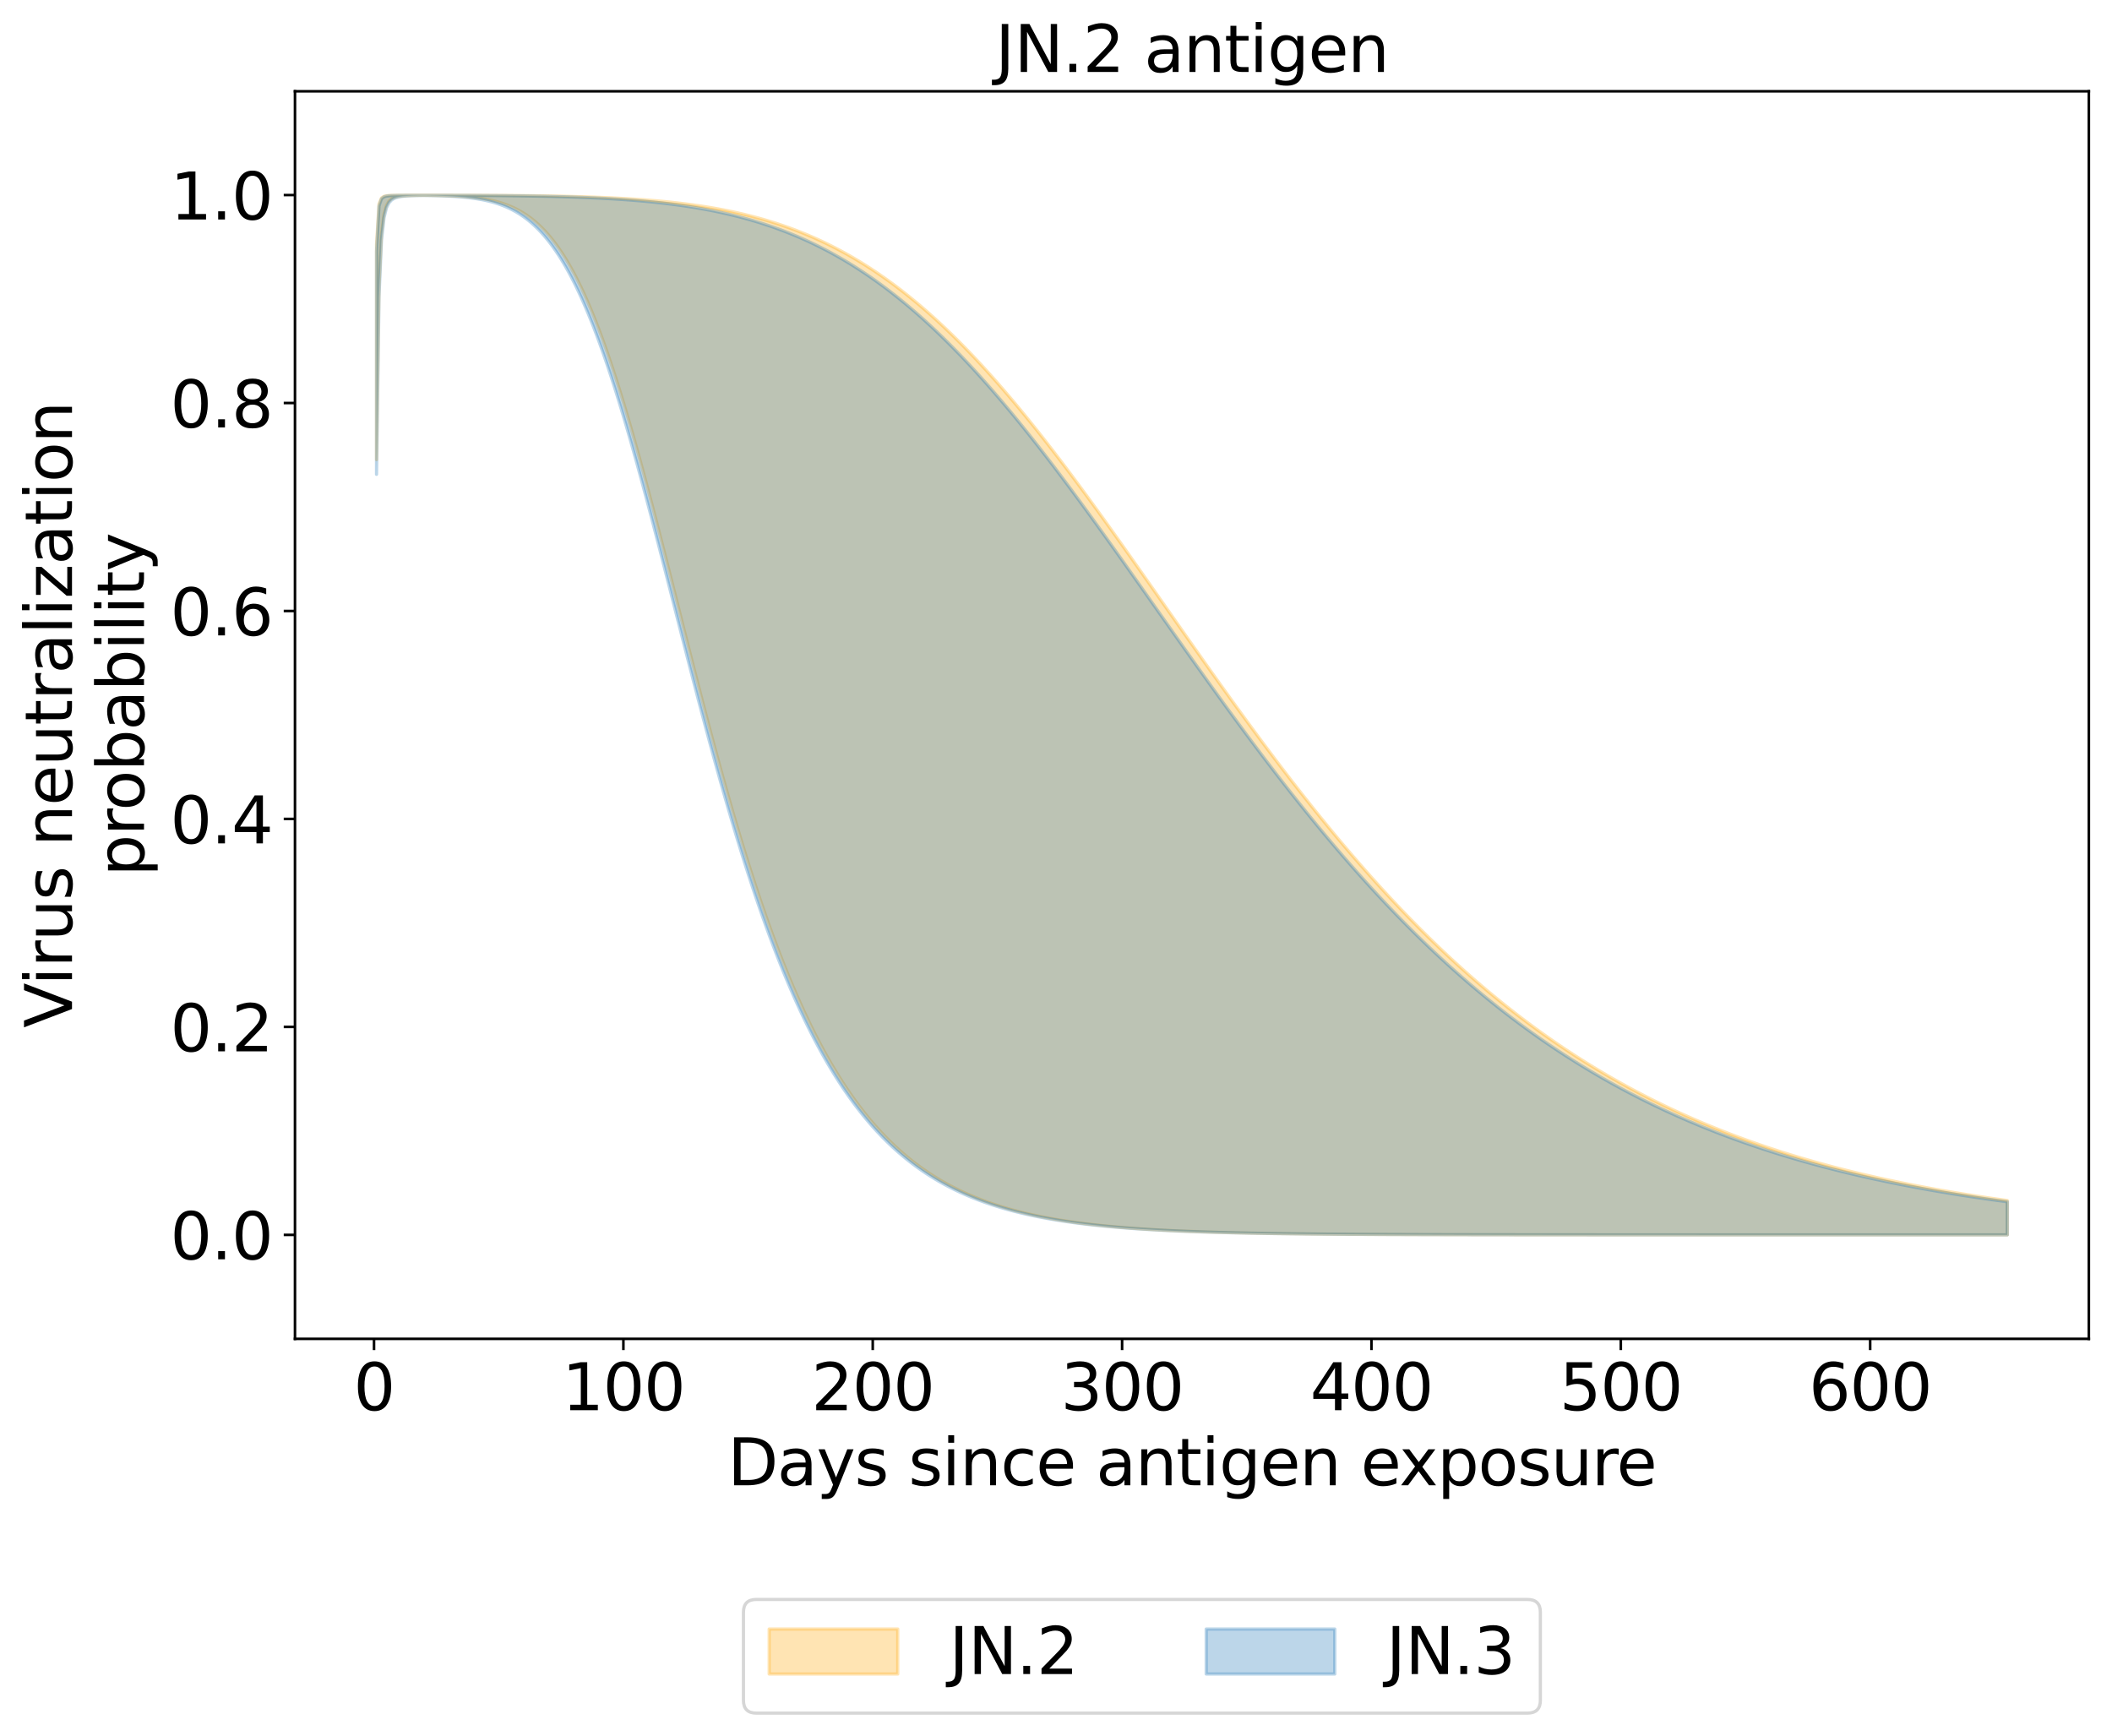 <?xml version="1.0" encoding="utf-8" standalone="no"?>
<!DOCTYPE svg PUBLIC "-//W3C//DTD SVG 1.1//EN"
  "http://www.w3.org/Graphics/SVG/1.1/DTD/svg11.dtd">
<svg xmlns:xlink="http://www.w3.org/1999/xlink" width="656.958pt" height="540.101pt" viewBox="0 0 656.958 540.101" xmlns="http://www.w3.org/2000/svg" version="1.1">
 <defs>
  <style type="text/css">*{stroke-linejoin: round; stroke-linecap: butt}</style>
 </defs>
 <g id="figure_1">
  <g id="patch_1">
   <path d="M 0 540.101 
L 656.958 540.101 
L 656.958 0 
L 0 0 
z
" style="fill: #ffffff"/>
  </g>
  <g id="axes_1">
   <g id="patch_2">
    <path d="M 91.758 416.477 
L 649.758 416.477 
L 649.758 28.397 
L 91.758 28.397 
z
" style="fill: #ffffff"/>
   </g>
   <g id="PolyCollection_1">
    <defs>
     <path id="m2d80b706f8" d="M 117.122 -464.061 
L 117.122 -397.116 
L 117.897 -450.865 
L 118.673 -467.332 
L 119.449 -473.525 
L 120.224 -476.22 
L 121 -477.531 
L 121.776 -478.225 
L 122.551 -478.621 
L 123.327 -478.859 
L 124.103 -479.01 
L 124.878 -479.109 
L 125.654 -479.177 
L 126.43 -479.225 
L 127.205 -479.259 
L 127.981 -479.285 
L 128.756 -479.304 
L 129.532 -479.319 
L 130.308 -479.33 
L 131.083 -479.339 
L 131.859 -479.344 
L 132.635 -479.336 
L 133.41 -479.327 
L 134.186 -479.317 
L 134.962 -479.305 
L 135.737 -479.292 
L 136.513 -479.276 
L 137.289 -479.258 
L 138.064 -479.238 
L 138.84 -479.215 
L 139.616 -479.189 
L 140.391 -479.159 
L 141.167 -479.126 
L 141.942 -479.088 
L 142.718 -479.046 
L 143.494 -478.999 
L 144.269 -478.946 
L 145.045 -478.886 
L 145.821 -478.82 
L 146.596 -478.747 
L 147.372 -478.665 
L 148.148 -478.574 
L 148.923 -478.474 
L 149.699 -478.363 
L 150.475 -478.24 
L 151.25 -478.105 
L 152.026 -477.957 
L 152.801 -477.794 
L 153.577 -477.615 
L 154.353 -477.42 
L 155.128 -477.206 
L 155.904 -476.974 
L 156.68 -476.721 
L 157.455 -476.446 
L 158.231 -476.147 
L 159.007 -475.825 
L 159.782 -475.476 
L 160.558 -475.099 
L 161.334 -474.694 
L 162.109 -474.257 
L 162.885 -473.789 
L 163.661 -473.287 
L 164.436 -472.749 
L 165.212 -472.175 
L 165.987 -471.562 
L 166.763 -470.909 
L 167.539 -470.215 
L 168.314 -469.477 
L 169.09 -468.695 
L 169.866 -467.867 
L 170.641 -466.992 
L 171.417 -466.067 
L 172.193 -465.093 
L 172.968 -464.067 
L 173.744 -462.988 
L 174.52 -461.856 
L 175.295 -460.67 
L 176.071 -459.427 
L 176.847 -458.128 
L 177.622 -456.772 
L 178.398 -455.359 
L 179.173 -453.886 
L 179.949 -452.355 
L 180.725 -450.765 
L 181.5 -449.116 
L 182.276 -447.407 
L 183.052 -445.638 
L 183.827 -443.811 
L 184.603 -441.924 
L 185.379 -439.979 
L 186.154 -437.976 
L 186.93 -435.916 
L 187.706 -433.798 
L 188.481 -431.625 
L 189.257 -429.397 
L 190.033 -427.116 
L 190.808 -424.781 
L 191.584 -422.396 
L 192.359 -419.96 
L 193.135 -417.477 
L 193.911 -414.946 
L 194.686 -412.37 
L 195.462 -409.751 
L 196.238 -407.09 
L 197.013 -404.389 
L 197.789 -401.65 
L 198.565 -398.876 
L 199.34 -396.068 
L 200.116 -393.228 
L 200.892 -390.358 
L 201.667 -387.461 
L 202.443 -384.538 
L 203.219 -381.593 
L 203.994 -378.626 
L 204.77 -375.641 
L 205.545 -372.639 
L 206.321 -369.622 
L 207.097 -366.594 
L 207.872 -363.555 
L 208.648 -360.509 
L 209.424 -357.457 
L 210.199 -354.401 
L 210.975 -351.344 
L 211.751 -348.287 
L 212.526 -345.232 
L 213.302 -342.182 
L 214.078 -339.138 
L 214.853 -336.102 
L 215.629 -333.076 
L 216.404 -330.062 
L 217.18 -327.06 
L 217.956 -324.074 
L 218.731 -321.104 
L 219.507 -318.152 
L 220.283 -315.219 
L 221.058 -312.308 
L 221.834 -309.418 
L 222.61 -306.551 
L 223.385 -303.709 
L 224.161 -300.892 
L 224.937 -298.103 
L 225.712 -295.34 
L 226.488 -292.607 
L 227.264 -289.902 
L 228.039 -287.228 
L 228.815 -284.585 
L 229.59 -281.974 
L 230.366 -279.395 
L 231.142 -276.849 
L 231.917 -274.336 
L 232.693 -271.857 
L 233.469 -269.413 
L 234.244 -267.003 
L 235.02 -264.628 
L 235.796 -262.289 
L 236.571 -259.984 
L 237.347 -257.716 
L 238.123 -255.483 
L 238.898 -253.287 
L 239.674 -251.126 
L 240.45 -249.001 
L 241.225 -246.912 
L 242.001 -244.86 
L 242.776 -242.843 
L 243.552 -240.861 
L 244.328 -238.916 
L 245.103 -237.006 
L 245.879 -235.131 
L 246.655 -233.291 
L 247.43 -231.486 
L 248.206 -229.715 
L 248.982 -227.979 
L 249.757 -226.277 
L 250.533 -224.608 
L 251.309 -222.973 
L 252.084 -221.37 
L 252.86 -219.801 
L 253.636 -218.263 
L 254.411 -216.757 
L 255.187 -215.283 
L 255.962 -213.84 
L 256.738 -212.427 
L 257.514 -211.045 
L 258.289 -209.692 
L 259.065 -208.369 
L 259.841 -207.075 
L 260.616 -205.809 
L 261.392 -204.571 
L 262.168 -203.361 
L 262.943 -202.178 
L 263.719 -201.021 
L 264.495 -199.891 
L 265.27 -198.787 
L 266.046 -197.707 
L 266.822 -196.653 
L 267.597 -195.623 
L 268.373 -194.617 
L 269.148 -193.635 
L 269.924 -192.675 
L 270.7 -191.739 
L 271.475 -190.824 
L 272.251 -189.931 
L 273.027 -189.06 
L 273.802 -188.209 
L 274.578 -187.379 
L 275.354 -186.569 
L 276.129 -185.779 
L 276.905 -185.007 
L 277.681 -184.255 
L 278.456 -183.521 
L 279.232 -182.805 
L 280.007 -182.107 
L 280.783 -181.426 
L 281.559 -180.761 
L 282.334 -180.114 
L 283.11 -179.482 
L 283.886 -178.866 
L 284.661 -178.266 
L 285.437 -177.681 
L 286.213 -177.11 
L 286.988 -176.554 
L 287.764 -176.012 
L 288.54 -175.483 
L 289.315 -174.968 
L 290.091 -174.466 
L 290.867 -173.977 
L 291.642 -173.501 
L 292.418 -173.036 
L 293.193 -172.584 
L 293.969 -172.143 
L 294.745 -171.714 
L 295.52 -171.295 
L 296.296 -170.888 
L 297.072 -170.491 
L 297.847 -170.104 
L 298.623 -169.727 
L 299.399 -169.36 
L 300.174 -169.003 
L 300.95 -168.654 
L 301.726 -168.315 
L 302.501 -167.985 
L 303.277 -167.664 
L 304.053 -167.351 
L 304.828 -167.046 
L 305.604 -166.749 
L 306.379 -166.46 
L 307.155 -166.178 
L 307.931 -165.904 
L 308.706 -165.637 
L 309.482 -165.377 
L 310.258 -165.124 
L 311.033 -164.878 
L 311.809 -164.638 
L 312.585 -164.405 
L 313.36 -164.178 
L 314.136 -163.957 
L 314.912 -163.741 
L 315.687 -163.532 
L 316.463 -163.328 
L 317.239 -163.129 
L 318.014 -162.936 
L 318.79 -162.748 
L 319.565 -162.564 
L 320.341 -162.386 
L 321.117 -162.213 
L 321.892 -162.044 
L 322.668 -161.88 
L 323.444 -161.72 
L 324.219 -161.564 
L 324.995 -161.413 
L 325.771 -161.265 
L 326.546 -161.122 
L 327.322 -160.982 
L 328.098 -160.846 
L 328.873 -160.714 
L 329.649 -160.585 
L 330.425 -160.46 
L 331.2 -160.338 
L 331.976 -160.22 
L 332.751 -160.105 
L 333.527 -159.992 
L 334.303 -159.883 
L 335.078 -159.777 
L 335.854 -159.673 
L 336.63 -159.573 
L 337.405 -159.475 
L 338.181 -159.38 
L 338.957 -159.287 
L 339.732 -159.197 
L 340.508 -159.109 
L 341.284 -159.024 
L 342.059 -158.941 
L 342.835 -158.86 
L 343.611 -158.781 
L 344.386 -158.705 
L 345.162 -158.63 
L 345.937 -158.558 
L 346.713 -158.487 
L 347.489 -158.419 
L 348.264 -158.352 
L 349.04 -158.287 
L 349.816 -158.224 
L 350.591 -158.163 
L 351.367 -158.103 
L 352.143 -158.045 
L 352.918 -157.988 
L 353.694 -157.933 
L 354.47 -157.88 
L 355.245 -157.828 
L 356.021 -157.777 
L 356.796 -157.728 
L 357.572 -157.68 
L 358.348 -157.633 
L 359.123 -157.588 
L 359.899 -157.544 
L 360.675 -157.501 
L 361.45 -157.459 
L 362.226 -157.419 
L 363.002 -157.379 
L 363.777 -157.341 
L 364.553 -157.303 
L 365.329 -157.267 
L 366.104 -157.231 
L 366.88 -157.197 
L 367.656 -157.164 
L 368.431 -157.131 
L 369.207 -157.099 
L 369.982 -157.068 
L 370.758 -157.038 
L 371.534 -157.009 
L 372.309 -156.981 
L 373.085 -156.953 
L 373.861 -156.926 
L 374.636 -156.9 
L 375.412 -156.875 
L 376.188 -156.85 
L 376.963 -156.826 
L 377.739 -156.803 
L 378.515 -156.78 
L 379.29 -156.758 
L 380.066 -156.736 
L 380.842 -156.715 
L 381.617 -156.695 
L 382.393 -156.675 
L 383.168 -156.656 
L 383.944 -156.637 
L 384.72 -156.619 
L 385.495 -156.601 
L 386.271 -156.584 
L 387.047 -156.567 
L 387.822 -156.551 
L 388.598 -156.535 
L 389.374 -156.52 
L 390.149 -156.505 
L 390.925 -156.49 
L 391.701 -156.476 
L 392.476 -156.462 
L 393.252 -156.448 
L 394.028 -156.435 
L 394.803 -156.423 
L 395.579 -156.41 
L 396.354 -156.398 
L 397.13 -156.387 
L 397.906 -156.375 
L 398.681 -156.364 
L 399.457 -156.353 
L 400.233 -156.343 
L 401.008 -156.333 
L 401.784 -156.323 
L 402.56 -156.313 
L 403.335 -156.304 
L 404.111 -156.295 
L 404.887 -156.286 
L 405.662 -156.277 
L 406.438 -156.269 
L 407.214 -156.26 
L 407.989 -156.253 
L 408.765 -156.245 
L 409.54 -156.237 
L 410.316 -156.23 
L 411.092 -156.223 
L 411.867 -156.216 
L 412.643 -156.209 
L 413.419 -156.203 
L 414.194 -156.196 
L 414.97 -156.19 
L 415.746 -156.184 
L 416.521 -156.178 
L 417.297 -156.173 
L 418.073 -156.167 
L 418.848 -156.162 
L 419.624 -156.156 
L 420.399 -156.151 
L 421.175 -156.146 
L 421.951 -156.141 
L 422.726 -156.137 
L 423.502 -156.132 
L 424.278 -156.128 
L 425.053 -156.123 
L 425.829 -156.119 
L 426.605 -156.115 
L 427.38 -156.111 
L 428.156 -156.107 
L 428.932 -156.104 
L 429.707 -156.1 
L 430.483 -156.096 
L 431.259 -156.093 
L 432.034 -156.089 
L 432.81 -156.086 
L 433.585 -156.083 
L 434.361 -156.08 
L 435.137 -156.077 
L 435.912 -156.074 
L 436.688 -156.071 
L 437.464 -156.068 
L 438.239 -156.066 
L 439.015 -156.063 
L 439.791 -156.06 
L 440.566 -156.058 
L 441.342 -156.056 
L 442.118 -156.053 
L 442.893 -156.051 
L 443.669 -156.049 
L 444.445 -156.047 
L 445.22 -156.044 
L 445.996 -156.042 
L 446.771 -156.04 
L 447.547 -156.039 
L 448.323 -156.037 
L 449.098 -156.035 
L 449.874 -156.033 
L 450.65 -156.031 
L 451.425 -156.03 
L 452.201 -156.028 
L 452.977 -156.026 
L 453.752 -156.025 
L 454.528 -156.023 
L 455.304 -156.022 
L 456.079 -156.02 
L 456.855 -156.019 
L 457.631 -156.018 
L 458.406 -156.016 
L 459.182 -156.015 
L 459.957 -156.014 
L 460.733 -156.013 
L 461.509 -156.011 
L 462.284 -156.01 
L 463.06 -156.009 
L 463.836 -156.008 
L 464.611 -156.007 
L 465.387 -156.006 
L 466.163 -156.005 
L 466.938 -156.004 
L 467.714 -156.003 
L 468.49 -156.002 
L 469.265 -156.001 
L 470.041 -156 
L 470.817 -156 
L 471.592 -155.999 
L 472.368 -155.998 
L 473.143 -155.997 
L 473.919 -155.997 
L 474.695 -155.996 
L 475.47 -155.995 
L 476.246 -155.994 
L 477.022 -155.994 
L 477.797 -155.993 
L 478.573 -155.992 
L 479.349 -155.992 
L 480.124 -155.991 
L 480.9 -155.991 
L 481.676 -155.99 
L 482.451 -155.989 
L 483.227 -155.989 
L 484.002 -155.988 
L 484.778 -155.988 
L 485.554 -155.987 
L 486.329 -155.987 
L 487.105 -155.986 
L 487.881 -155.986 
L 488.656 -155.986 
L 489.432 -155.985 
L 490.208 -155.985 
L 490.983 -155.984 
L 491.759 -155.984 
L 492.535 -155.983 
L 493.31 -155.983 
L 494.086 -155.983 
L 494.862 -155.982 
L 495.637 -155.982 
L 496.413 -155.982 
L 497.188 -155.981 
L 497.964 -155.981 
L 498.74 -155.981 
L 499.515 -155.98 
L 500.291 -155.98 
L 501.067 -155.98 
L 501.842 -155.98 
L 502.618 -155.979 
L 503.394 -155.979 
L 504.169 -155.979 
L 504.945 -155.979 
L 505.721 -155.978 
L 506.496 -155.978 
L 507.272 -155.978 
L 508.048 -155.978 
L 508.823 -155.977 
L 509.599 -155.977 
L 510.374 -155.977 
L 511.15 -155.977 
L 511.926 -155.977 
L 512.701 -155.976 
L 513.477 -155.976 
L 514.253 -155.976 
L 515.028 -155.976 
L 515.804 -155.976 
L 516.58 -155.976 
L 517.355 -155.975 
L 518.131 -155.975 
L 518.907 -155.975 
L 519.682 -155.975 
L 520.458 -155.975 
L 521.234 -155.975 
L 522.009 -155.975 
L 522.785 -155.974 
L 523.56 -155.974 
L 524.336 -155.974 
L 525.112 -155.974 
L 525.887 -155.974 
L 526.663 -155.974 
L 527.439 -155.974 
L 528.214 -155.974 
L 528.99 -155.973 
L 529.766 -155.973 
L 530.541 -155.973 
L 531.317 -155.973 
L 532.093 -155.973 
L 532.868 -155.973 
L 533.644 -155.973 
L 534.42 -155.973 
L 535.195 -155.973 
L 535.971 -155.973 
L 536.746 -155.973 
L 537.522 -155.972 
L 538.298 -155.972 
L 539.073 -155.972 
L 539.849 -155.972 
L 540.625 -155.972 
L 541.4 -155.972 
L 542.176 -155.972 
L 542.952 -155.972 
L 543.727 -155.972 
L 544.503 -155.972 
L 545.279 -155.972 
L 546.054 -155.972 
L 546.83 -155.972 
L 547.605 -155.972 
L 548.381 -155.972 
L 549.157 -155.972 
L 549.932 -155.971 
L 550.708 -155.971 
L 551.484 -155.971 
L 552.259 -155.971 
L 553.035 -155.971 
L 553.811 -155.971 
L 554.586 -155.971 
L 555.362 -155.971 
L 556.138 -155.971 
L 556.913 -155.971 
L 557.689 -155.971 
L 558.465 -155.971 
L 559.24 -155.971 
L 560.016 -155.971 
L 560.791 -155.971 
L 561.567 -155.971 
L 562.343 -155.971 
L 563.118 -155.971 
L 563.894 -155.971 
L 564.67 -155.971 
L 565.445 -155.971 
L 566.221 -155.971 
L 566.997 -155.971 
L 567.772 -155.971 
L 568.548 -155.971 
L 569.324 -155.971 
L 570.099 -155.971 
L 570.875 -155.971 
L 571.651 -155.971 
L 572.426 -155.97 
L 573.202 -155.97 
L 573.977 -155.97 
L 574.753 -155.97 
L 575.529 -155.97 
L 576.304 -155.97 
L 577.08 -155.97 
L 577.856 -155.97 
L 578.631 -155.97 
L 579.407 -155.97 
L 580.183 -155.97 
L 580.958 -155.97 
L 581.734 -155.97 
L 582.51 -155.97 
L 583.285 -155.97 
L 584.061 -155.97 
L 584.837 -155.97 
L 585.612 -155.97 
L 586.388 -155.97 
L 587.163 -155.97 
L 587.939 -155.97 
L 588.715 -155.97 
L 589.49 -155.97 
L 590.266 -155.97 
L 591.042 -155.97 
L 591.817 -155.97 
L 592.593 -155.97 
L 593.369 -155.97 
L 594.144 -155.97 
L 594.92 -155.97 
L 595.696 -155.97 
L 596.471 -155.97 
L 597.247 -155.97 
L 598.023 -155.97 
L 598.798 -155.97 
L 599.574 -155.97 
L 600.349 -155.97 
L 601.125 -155.97 
L 601.901 -155.97 
L 602.676 -155.97 
L 603.452 -155.97 
L 604.228 -155.97 
L 605.003 -155.97 
L 605.779 -155.97 
L 606.555 -155.97 
L 607.33 -155.97 
L 608.106 -155.97 
L 608.882 -155.97 
L 609.657 -155.97 
L 610.433 -155.97 
L 611.208 -155.97 
L 611.984 -155.97 
L 612.76 -155.97 
L 613.535 -155.97 
L 614.311 -155.97 
L 615.087 -155.97 
L 615.862 -155.97 
L 616.638 -155.97 
L 617.414 -155.97 
L 618.189 -155.97 
L 618.965 -155.97 
L 619.741 -155.97 
L 620.516 -155.97 
L 621.292 -155.97 
L 622.068 -155.97 
L 622.843 -155.97 
L 623.619 -155.97 
L 624.394 -155.97 
L 624.394 -166.657 
L 624.394 -166.657 
L 623.619 -166.763 
L 622.843 -166.87 
L 622.068 -166.977 
L 621.292 -167.086 
L 620.516 -167.196 
L 619.741 -167.307 
L 618.965 -167.419 
L 618.189 -167.532 
L 617.414 -167.647 
L 616.638 -167.762 
L 615.862 -167.879 
L 615.087 -167.996 
L 614.311 -168.115 
L 613.535 -168.235 
L 612.76 -168.356 
L 611.984 -168.478 
L 611.208 -168.601 
L 610.433 -168.726 
L 609.657 -168.852 
L 608.882 -168.979 
L 608.106 -169.107 
L 607.33 -169.236 
L 606.555 -169.367 
L 605.779 -169.499 
L 605.003 -169.632 
L 604.228 -169.766 
L 603.452 -169.902 
L 602.676 -170.039 
L 601.901 -170.178 
L 601.125 -170.317 
L 600.349 -170.458 
L 599.574 -170.601 
L 598.798 -170.744 
L 598.023 -170.889 
L 597.247 -171.036 
L 596.471 -171.184 
L 595.696 -171.333 
L 594.92 -171.484 
L 594.144 -171.636 
L 593.369 -171.789 
L 592.593 -171.945 
L 591.817 -172.101 
L 591.042 -172.259 
L 590.266 -172.419 
L 589.49 -172.58 
L 588.715 -172.742 
L 587.939 -172.906 
L 587.163 -173.072 
L 586.388 -173.239 
L 585.612 -173.408 
L 584.837 -173.578 
L 584.061 -173.75 
L 583.285 -173.924 
L 582.51 -174.099 
L 581.734 -174.276 
L 580.958 -174.454 
L 580.183 -174.635 
L 579.407 -174.817 
L 578.631 -175 
L 577.856 -175.186 
L 577.08 -175.373 
L 576.304 -175.561 
L 575.529 -175.752 
L 574.753 -175.944 
L 573.977 -176.139 
L 573.202 -176.335 
L 572.426 -176.532 
L 571.651 -176.732 
L 570.875 -176.934 
L 570.099 -177.137 
L 569.324 -177.342 
L 568.548 -177.55 
L 567.772 -177.759 
L 566.997 -177.97 
L 566.221 -178.183 
L 565.445 -178.398 
L 564.67 -178.615 
L 563.894 -178.834 
L 563.118 -179.055 
L 562.343 -179.278 
L 561.567 -179.503 
L 560.791 -179.73 
L 560.016 -179.959 
L 559.24 -180.191 
L 558.465 -180.424 
L 557.689 -180.66 
L 556.913 -180.898 
L 556.138 -181.138 
L 555.362 -181.38 
L 554.586 -181.624 
L 553.811 -181.871 
L 553.035 -182.12 
L 552.259 -182.371 
L 551.484 -182.624 
L 550.708 -182.88 
L 549.932 -183.138 
L 549.157 -183.398 
L 548.381 -183.661 
L 547.605 -183.926 
L 546.83 -184.194 
L 546.054 -184.464 
L 545.279 -184.736 
L 544.503 -185.011 
L 543.727 -185.288 
L 542.952 -185.568 
L 542.176 -185.85 
L 541.4 -186.135 
L 540.625 -186.422 
L 539.849 -186.712 
L 539.073 -187.005 
L 538.298 -187.3 
L 537.522 -187.597 
L 536.746 -187.898 
L 535.971 -188.201 
L 535.195 -188.507 
L 534.42 -188.815 
L 533.644 -189.126 
L 532.868 -189.44 
L 532.093 -189.757 
L 531.317 -190.076 
L 530.541 -190.399 
L 529.766 -190.724 
L 528.99 -191.052 
L 528.214 -191.382 
L 527.439 -191.716 
L 526.663 -192.053 
L 525.887 -192.392 
L 525.112 -192.735 
L 524.336 -193.08 
L 523.56 -193.429 
L 522.785 -193.78 
L 522.009 -194.135 
L 521.234 -194.492 
L 520.458 -194.853 
L 519.682 -195.217 
L 518.907 -195.584 
L 518.131 -195.954 
L 517.355 -196.327 
L 516.58 -196.703 
L 515.804 -197.083 
L 515.028 -197.466 
L 514.253 -197.852 
L 513.477 -198.241 
L 512.701 -198.634 
L 511.926 -199.029 
L 511.15 -199.429 
L 510.374 -199.831 
L 509.599 -200.237 
L 508.823 -200.647 
L 508.048 -201.06 
L 507.272 -201.476 
L 506.496 -201.896 
L 505.721 -202.319 
L 504.945 -202.746 
L 504.169 -203.176 
L 503.394 -203.61 
L 502.618 -204.047 
L 501.842 -204.488 
L 501.067 -204.933 
L 500.291 -205.381 
L 499.515 -205.833 
L 498.74 -206.288 
L 497.964 -206.748 
L 497.188 -207.211 
L 496.413 -207.677 
L 495.637 -208.148 
L 494.862 -208.622 
L 494.086 -209.1 
L 493.31 -209.582 
L 492.535 -210.068 
L 491.759 -210.558 
L 490.983 -211.051 
L 490.208 -211.549 
L 489.432 -212.05 
L 488.656 -212.555 
L 487.881 -213.065 
L 487.105 -213.578 
L 486.329 -214.095 
L 485.554 -214.616 
L 484.778 -215.142 
L 484.002 -215.671 
L 483.227 -216.205 
L 482.451 -216.742 
L 481.676 -217.284 
L 480.9 -217.83 
L 480.124 -218.38 
L 479.349 -218.934 
L 478.573 -219.493 
L 477.797 -220.056 
L 477.022 -220.623 
L 476.246 -221.194 
L 475.47 -221.769 
L 474.695 -222.349 
L 473.919 -222.933 
L 473.143 -223.521 
L 472.368 -224.114 
L 471.592 -224.711 
L 470.817 -225.313 
L 470.041 -225.919 
L 469.265 -226.529 
L 468.49 -227.144 
L 467.714 -227.763 
L 466.938 -228.386 
L 466.163 -229.014 
L 465.387 -229.647 
L 464.611 -230.284 
L 463.836 -230.926 
L 463.06 -231.572 
L 462.284 -232.222 
L 461.509 -232.877 
L 460.733 -233.537 
L 459.957 -234.201 
L 459.182 -234.87 
L 458.406 -235.544 
L 457.631 -236.222 
L 456.855 -236.905 
L 456.079 -237.592 
L 455.304 -238.284 
L 454.528 -238.98 
L 453.752 -239.682 
L 452.977 -240.388 
L 452.201 -241.098 
L 451.425 -241.813 
L 450.65 -242.533 
L 449.874 -243.258 
L 449.098 -243.987 
L 448.323 -244.721 
L 447.547 -245.46 
L 446.771 -246.204 
L 445.996 -246.952 
L 445.22 -247.705 
L 444.445 -248.462 
L 443.669 -249.225 
L 442.893 -249.992 
L 442.118 -250.764 
L 441.342 -251.54 
L 440.566 -252.321 
L 439.791 -253.107 
L 439.015 -253.898 
L 438.239 -254.693 
L 437.464 -255.493 
L 436.688 -256.298 
L 435.912 -257.108 
L 435.137 -257.922 
L 434.361 -258.741 
L 433.585 -259.565 
L 432.81 -260.393 
L 432.034 -261.226 
L 431.259 -262.064 
L 430.483 -262.906 
L 429.707 -263.753 
L 428.932 -264.605 
L 428.156 -265.461 
L 427.38 -266.322 
L 426.605 -267.187 
L 425.829 -268.057 
L 425.053 -268.932 
L 424.278 -269.811 
L 423.502 -270.695 
L 422.726 -271.583 
L 421.951 -272.476 
L 421.175 -273.373 
L 420.399 -274.275 
L 419.624 -275.181 
L 418.848 -276.092 
L 418.073 -277.007 
L 417.297 -277.927 
L 416.521 -278.85 
L 415.746 -279.778 
L 414.97 -280.711 
L 414.194 -281.648 
L 413.419 -282.589 
L 412.643 -283.534 
L 411.867 -284.483 
L 411.092 -285.437 
L 410.316 -286.394 
L 409.54 -287.356 
L 408.765 -288.322 
L 407.989 -289.292 
L 407.214 -290.266 
L 406.438 -291.243 
L 405.662 -292.225 
L 404.887 -293.211 
L 404.111 -294.2 
L 403.335 -295.194 
L 402.56 -296.191 
L 401.784 -297.191 
L 401.008 -298.196 
L 400.233 -299.204 
L 399.457 -300.215 
L 398.681 -301.23 
L 397.906 -302.249 
L 397.13 -303.271 
L 396.354 -304.296 
L 395.579 -305.325 
L 394.803 -306.357 
L 394.028 -307.393 
L 393.252 -308.431 
L 392.476 -309.472 
L 391.701 -310.517 
L 390.925 -311.565 
L 390.149 -312.615 
L 389.374 -313.669 
L 388.598 -314.725 
L 387.822 -315.784 
L 387.047 -316.845 
L 386.271 -317.91 
L 385.495 -318.976 
L 384.72 -320.046 
L 383.944 -321.118 
L 383.168 -322.192 
L 382.393 -323.268 
L 381.617 -324.347 
L 380.842 -325.427 
L 380.066 -326.51 
L 379.29 -327.595 
L 378.515 -328.682 
L 377.739 -329.77 
L 376.963 -330.86 
L 376.188 -331.952 
L 375.412 -333.046 
L 374.636 -334.141 
L 373.861 -335.238 
L 373.085 -336.336 
L 372.309 -337.435 
L 371.534 -338.535 
L 370.758 -339.637 
L 369.982 -340.739 
L 369.207 -341.843 
L 368.431 -342.947 
L 367.656 -344.052 
L 366.88 -345.158 
L 366.104 -346.264 
L 365.329 -347.371 
L 364.553 -348.478 
L 363.777 -349.585 
L 363.002 -350.693 
L 362.226 -351.801 
L 361.45 -352.909 
L 360.675 -354.016 
L 359.899 -355.124 
L 359.123 -356.231 
L 358.348 -357.338 
L 357.572 -358.444 
L 356.796 -359.55 
L 356.021 -360.655 
L 355.245 -361.76 
L 354.47 -362.863 
L 353.694 -363.966 
L 352.918 -365.068 
L 352.143 -366.168 
L 351.367 -367.267 
L 350.591 -368.365 
L 349.816 -369.461 
L 349.04 -370.555 
L 348.264 -371.648 
L 347.489 -372.74 
L 346.713 -373.829 
L 345.937 -374.916 
L 345.162 -376.001 
L 344.386 -377.084 
L 343.611 -378.165 
L 342.835 -379.243 
L 342.059 -380.319 
L 341.284 -381.392 
L 340.508 -382.462 
L 339.732 -383.53 
L 338.957 -384.594 
L 338.181 -385.656 
L 337.405 -386.714 
L 336.63 -387.769 
L 335.854 -388.821 
L 335.078 -389.869 
L 334.303 -390.914 
L 333.527 -391.955 
L 332.751 -392.992 
L 331.976 -394.026 
L 331.2 -395.055 
L 330.425 -396.081 
L 329.649 -397.102 
L 328.873 -398.119 
L 328.098 -399.132 
L 327.322 -400.14 
L 326.546 -401.143 
L 325.771 -402.142 
L 324.995 -403.136 
L 324.219 -404.126 
L 323.444 -405.11 
L 322.668 -406.089 
L 321.892 -407.063 
L 321.117 -408.032 
L 320.341 -408.996 
L 319.565 -409.954 
L 318.79 -410.907 
L 318.014 -411.854 
L 317.239 -412.796 
L 316.463 -413.732 
L 315.687 -414.662 
L 314.912 -415.586 
L 314.136 -416.504 
L 313.36 -417.416 
L 312.585 -418.322 
L 311.809 -419.222 
L 311.033 -420.115 
L 310.258 -421.002 
L 309.482 -421.883 
L 308.706 -422.757 
L 307.931 -423.624 
L 307.155 -424.485 
L 306.379 -425.339 
L 305.604 -426.186 
L 304.828 -427.027 
L 304.053 -427.86 
L 303.277 -428.687 
L 302.501 -429.507 
L 301.726 -430.319 
L 300.95 -431.125 
L 300.174 -431.923 
L 299.399 -432.714 
L 298.623 -433.498 
L 297.847 -434.275 
L 297.072 -435.044 
L 296.296 -435.805 
L 295.52 -436.56 
L 294.745 -437.307 
L 293.969 -438.046 
L 293.193 -438.778 
L 292.418 -439.502 
L 291.642 -440.219 
L 290.867 -440.928 
L 290.091 -441.629 
L 289.315 -442.323 
L 288.54 -443.009 
L 287.764 -443.687 
L 286.988 -444.357 
L 286.213 -445.02 
L 285.437 -445.675 
L 284.661 -446.322 
L 283.886 -446.962 
L 283.11 -447.593 
L 282.334 -448.217 
L 281.559 -448.833 
L 280.783 -449.441 
L 280.007 -450.042 
L 279.232 -450.634 
L 278.456 -451.219 
L 277.681 -451.796 
L 276.905 -452.366 
L 276.129 -452.927 
L 275.354 -453.481 
L 274.578 -454.027 
L 273.802 -454.565 
L 273.027 -455.096 
L 272.251 -455.619 
L 271.475 -456.134 
L 270.7 -456.642 
L 269.924 -457.142 
L 269.148 -457.635 
L 268.373 -458.12 
L 267.597 -458.597 
L 266.822 -459.067 
L 266.046 -459.53 
L 265.27 -459.985 
L 264.495 -460.433 
L 263.719 -460.873 
L 262.943 -461.306 
L 262.168 -461.732 
L 261.392 -462.151 
L 260.616 -462.563 
L 259.841 -462.967 
L 259.065 -463.365 
L 258.289 -463.755 
L 257.514 -464.139 
L 256.738 -464.516 
L 255.962 -464.885 
L 255.187 -465.249 
L 254.411 -465.605 
L 253.636 -465.955 
L 252.86 -466.298 
L 252.084 -466.634 
L 251.309 -466.964 
L 250.533 -467.288 
L 249.757 -467.605 
L 248.982 -467.916 
L 248.206 -468.221 
L 247.43 -468.52 
L 246.655 -468.812 
L 245.879 -469.099 
L 245.103 -469.38 
L 244.328 -469.654 
L 243.552 -469.923 
L 242.776 -470.187 
L 242.001 -470.444 
L 241.225 -470.696 
L 240.45 -470.942 
L 239.674 -471.183 
L 238.898 -471.419 
L 238.123 -471.649 
L 237.347 -471.874 
L 236.571 -472.094 
L 235.796 -472.309 
L 235.02 -472.519 
L 234.244 -472.724 
L 233.469 -472.924 
L 232.693 -473.119 
L 231.917 -473.31 
L 231.142 -473.496 
L 230.366 -473.677 
L 229.59 -473.854 
L 228.815 -474.026 
L 228.039 -474.195 
L 227.264 -474.359 
L 226.488 -474.518 
L 225.712 -474.674 
L 224.937 -474.825 
L 224.161 -474.973 
L 223.385 -475.117 
L 222.61 -475.257 
L 221.834 -475.393 
L 221.058 -475.525 
L 220.283 -475.654 
L 219.507 -475.779 
L 218.731 -475.901 
L 217.956 -476.02 
L 217.18 -476.135 
L 216.404 -476.247 
L 215.629 -476.356 
L 214.853 -476.461 
L 214.078 -476.564 
L 213.302 -476.663 
L 212.526 -476.76 
L 211.751 -476.854 
L 210.975 -476.945 
L 210.199 -477.033 
L 209.424 -477.118 
L 208.648 -477.201 
L 207.872 -477.282 
L 207.097 -477.36 
L 206.321 -477.435 
L 205.545 -477.509 
L 204.77 -477.579 
L 203.994 -477.648 
L 203.219 -477.714 
L 202.443 -477.779 
L 201.667 -477.841 
L 200.892 -477.901 
L 200.116 -477.959 
L 199.34 -478.016 
L 198.565 -478.07 
L 197.789 -478.122 
L 197.013 -478.173 
L 196.238 -478.222 
L 195.462 -478.27 
L 194.686 -478.315 
L 193.911 -478.359 
L 193.135 -478.402 
L 192.359 -478.443 
L 191.584 -478.483 
L 190.808 -478.521 
L 190.033 -478.558 
L 189.257 -478.593 
L 188.481 -478.628 
L 187.706 -478.661 
L 186.93 -478.692 
L 186.154 -478.723 
L 185.379 -478.752 
L 184.603 -478.781 
L 183.827 -478.808 
L 183.052 -478.834 
L 182.276 -478.859 
L 181.5 -478.884 
L 180.725 -478.907 
L 179.949 -478.929 
L 179.173 -478.951 
L 178.398 -478.971 
L 177.622 -478.991 
L 176.847 -479.01 
L 176.071 -479.029 
L 175.295 -479.046 
L 174.52 -479.063 
L 173.744 -479.079 
L 172.968 -479.094 
L 172.193 -479.109 
L 171.417 -479.123 
L 170.641 -479.137 
L 169.866 -479.15 
L 169.09 -479.162 
L 168.314 -479.174 
L 167.539 -479.185 
L 166.763 -479.196 
L 165.987 -479.207 
L 165.212 -479.216 
L 164.436 -479.226 
L 163.661 -479.235 
L 162.885 -479.244 
L 162.109 -479.252 
L 161.334 -479.26 
L 160.558 -479.267 
L 159.782 -479.274 
L 159.007 -479.281 
L 158.231 -479.287 
L 157.455 -479.293 
L 156.68 -479.299 
L 155.904 -479.304 
L 155.128 -479.31 
L 154.353 -479.315 
L 153.577 -479.319 
L 152.801 -479.324 
L 152.026 -479.328 
L 151.25 -479.332 
L 150.475 -479.335 
L 149.699 -479.339 
L 148.923 -479.342 
L 148.148 -479.345 
L 147.372 -479.348 
L 146.596 -479.35 
L 145.821 -479.353 
L 145.045 -479.355 
L 144.269 -479.357 
L 143.494 -479.358 
L 142.718 -479.36 
L 141.942 -479.361 
L 141.167 -479.362 
L 140.391 -479.363 
L 139.616 -479.364 
L 138.84 -479.364 
L 138.064 -479.365 
L 137.289 -479.364 
L 136.513 -479.364 
L 135.737 -479.364 
L 134.962 -479.364 
L 134.186 -479.364 
L 133.41 -479.364 
L 132.635 -479.365 
L 131.859 -479.364 
L 131.083 -479.364 
L 130.308 -479.364 
L 129.532 -479.364 
L 128.756 -479.364 
L 127.981 -479.364 
L 127.205 -479.365 
L 126.43 -479.364 
L 125.654 -479.363 
L 124.878 -479.36 
L 124.103 -479.355 
L 123.327 -479.347 
L 122.551 -479.333 
L 121.776 -479.311 
L 121 -479.272 
L 120.224 -479.194 
L 119.449 -479.02 
L 118.673 -478.539 
L 117.897 -476.685 
L 117.122 -464.061 
z
" style="stroke: #ffa500; stroke-opacity: 0.3"/>
    </defs>
    <g clip-path="url(#p8bea17a610)">
     <use xlink:href="#m2d80b706f8" x="0" y="540.101" style="fill: #ffa500; fill-opacity: 0.3; stroke: #ffa500; stroke-opacity: 0.3"/>
    </g>
   </g>
   <g id="PolyCollection_2">
    <defs>
     <path id="mc4374f2e85" d="M 117.122 -461.917 
L 117.122 -392.551 
L 117.897 -447.827 
L 118.673 -465.481 
L 119.449 -472.369 
L 120.224 -475.467 
L 121 -477.017 
L 121.776 -477.861 
L 122.551 -478.352 
L 123.327 -478.654 
L 124.103 -478.849 
L 124.878 -478.98 
L 125.654 -479.07 
L 126.43 -479.135 
L 127.205 -479.182 
L 127.981 -479.217 
L 128.756 -479.244 
L 129.532 -479.264 
L 130.308 -479.28 
L 131.083 -479.293 
L 131.859 -479.3 
L 132.635 -479.289 
L 133.41 -479.277 
L 134.186 -479.262 
L 134.962 -479.246 
L 135.737 -479.227 
L 136.513 -479.205 
L 137.289 -479.18 
L 138.064 -479.152 
L 138.84 -479.121 
L 139.616 -479.086 
L 140.391 -479.046 
L 141.167 -479.002 
L 141.942 -478.952 
L 142.718 -478.896 
L 143.494 -478.835 
L 144.269 -478.766 
L 145.045 -478.689 
L 145.821 -478.605 
L 146.596 -478.511 
L 147.372 -478.408 
L 148.148 -478.294 
L 148.923 -478.168 
L 149.699 -478.03 
L 150.475 -477.879 
L 151.25 -477.713 
L 152.026 -477.532 
L 152.801 -477.334 
L 153.577 -477.118 
L 154.353 -476.884 
L 155.128 -476.629 
L 155.904 -476.353 
L 156.68 -476.054 
L 157.455 -475.731 
L 158.231 -475.382 
L 159.007 -475.006 
L 159.782 -474.601 
L 160.558 -474.167 
L 161.334 -473.701 
L 162.109 -473.202 
L 162.885 -472.669 
L 163.661 -472.1 
L 164.436 -471.493 
L 165.212 -470.847 
L 165.987 -470.16 
L 166.763 -469.432 
L 167.539 -468.66 
L 168.314 -467.843 
L 169.09 -466.979 
L 169.866 -466.068 
L 170.641 -465.108 
L 171.417 -464.098 
L 172.193 -463.037 
L 172.968 -461.923 
L 173.744 -460.756 
L 174.52 -459.535 
L 175.295 -458.258 
L 176.071 -456.925 
L 176.847 -455.535 
L 177.622 -454.089 
L 178.398 -452.584 
L 179.173 -451.022 
L 179.949 -449.401 
L 180.725 -447.722 
L 181.5 -445.984 
L 182.276 -444.188 
L 183.052 -442.334 
L 183.827 -440.422 
L 184.603 -438.453 
L 185.379 -436.426 
L 186.154 -434.344 
L 186.93 -432.206 
L 187.706 -430.014 
L 188.481 -427.768 
L 189.257 -425.47 
L 190.033 -423.12 
L 190.808 -420.721 
L 191.584 -418.273 
L 192.359 -415.778 
L 193.135 -413.238 
L 193.911 -410.654 
L 194.686 -408.027 
L 195.462 -405.361 
L 196.238 -402.656 
L 197.013 -399.915 
L 197.789 -397.139 
L 198.565 -394.33 
L 199.34 -391.491 
L 200.116 -388.624 
L 200.892 -385.731 
L 201.667 -382.813 
L 202.443 -379.873 
L 203.219 -376.913 
L 203.994 -373.936 
L 204.77 -370.943 
L 205.545 -367.937 
L 206.321 -364.919 
L 207.097 -361.893 
L 207.872 -358.859 
L 208.648 -355.82 
L 209.424 -352.779 
L 210.199 -349.736 
L 210.975 -346.695 
L 211.751 -343.657 
L 212.526 -340.624 
L 213.302 -337.597 
L 214.078 -334.579 
L 214.853 -331.571 
L 215.629 -328.576 
L 216.404 -325.594 
L 217.18 -322.627 
L 217.956 -319.677 
L 218.731 -316.745 
L 219.507 -313.833 
L 220.283 -310.942 
L 221.058 -308.073 
L 221.834 -305.227 
L 222.61 -302.406 
L 223.385 -299.611 
L 224.161 -296.842 
L 224.937 -294.101 
L 225.712 -291.389 
L 226.488 -288.706 
L 227.264 -286.053 
L 228.039 -283.431 
L 228.815 -280.841 
L 229.59 -278.283 
L 230.366 -275.758 
L 231.142 -273.266 
L 231.917 -270.808 
L 232.693 -268.384 
L 233.469 -265.994 
L 234.244 -263.64 
L 235.02 -261.32 
L 235.796 -259.036 
L 236.571 -256.787 
L 237.347 -254.573 
L 238.123 -252.396 
L 238.898 -250.254 
L 239.674 -248.148 
L 240.45 -246.077 
L 241.225 -244.043 
L 242.001 -242.044 
L 242.776 -240.08 
L 243.552 -238.152 
L 244.328 -236.259 
L 245.103 -234.401 
L 245.879 -232.577 
L 246.655 -230.788 
L 247.43 -229.034 
L 248.206 -227.313 
L 248.982 -225.626 
L 249.757 -223.973 
L 250.533 -222.352 
L 251.309 -220.764 
L 252.084 -219.209 
L 252.86 -217.685 
L 253.636 -216.194 
L 254.411 -214.733 
L 255.187 -213.303 
L 255.962 -211.903 
L 256.738 -210.534 
L 257.514 -209.193 
L 258.289 -207.882 
L 259.065 -206.6 
L 259.841 -205.346 
L 260.616 -204.119 
L 261.392 -202.92 
L 262.168 -201.748 
L 262.943 -200.602 
L 263.719 -199.482 
L 264.495 -198.388 
L 265.27 -197.319 
L 266.046 -196.274 
L 266.822 -195.254 
L 267.597 -194.257 
L 268.373 -193.284 
L 269.148 -192.334 
L 269.924 -191.406 
L 270.7 -190.5 
L 271.475 -189.615 
L 272.251 -188.752 
L 273.027 -187.909 
L 273.802 -187.087 
L 274.578 -186.284 
L 275.354 -185.501 
L 276.129 -184.737 
L 276.905 -183.991 
L 277.681 -183.264 
L 278.456 -182.555 
L 279.232 -181.863 
L 280.007 -181.188 
L 280.783 -180.53 
L 281.559 -179.889 
L 282.334 -179.263 
L 283.11 -178.653 
L 283.886 -178.058 
L 284.661 -177.478 
L 285.437 -176.913 
L 286.213 -176.362 
L 286.988 -175.825 
L 287.764 -175.301 
L 288.54 -174.791 
L 289.315 -174.294 
L 290.091 -173.81 
L 290.867 -173.337 
L 291.642 -172.877 
L 292.418 -172.429 
L 293.193 -171.992 
L 293.969 -171.567 
L 294.745 -171.152 
L 295.52 -170.749 
L 296.296 -170.355 
L 297.072 -169.972 
L 297.847 -169.599 
L 298.623 -169.235 
L 299.399 -168.881 
L 300.174 -168.536 
L 300.95 -168.2 
L 301.726 -167.873 
L 302.501 -167.555 
L 303.277 -167.244 
L 304.053 -166.942 
L 304.828 -166.648 
L 305.604 -166.362 
L 306.379 -166.083 
L 307.155 -165.811 
L 307.931 -165.547 
L 308.706 -165.29 
L 309.482 -165.039 
L 310.258 -164.795 
L 311.033 -164.558 
L 311.809 -164.326 
L 312.585 -164.101 
L 313.36 -163.882 
L 314.136 -163.669 
L 314.912 -163.461 
L 315.687 -163.259 
L 316.463 -163.062 
L 317.239 -162.871 
L 318.014 -162.684 
L 318.79 -162.503 
L 319.565 -162.326 
L 320.341 -162.155 
L 321.117 -161.987 
L 321.892 -161.825 
L 322.668 -161.666 
L 323.444 -161.512 
L 324.219 -161.362 
L 324.995 -161.216 
L 325.771 -161.074 
L 326.546 -160.935 
L 327.322 -160.801 
L 328.098 -160.67 
L 328.873 -160.542 
L 329.649 -160.418 
L 330.425 -160.298 
L 331.2 -160.18 
L 331.976 -160.066 
L 332.751 -159.955 
L 333.527 -159.847 
L 334.303 -159.741 
L 335.078 -159.639 
L 335.854 -159.539 
L 336.63 -159.442 
L 337.405 -159.348 
L 338.181 -159.256 
L 338.957 -159.167 
L 339.732 -159.08 
L 340.508 -158.995 
L 341.284 -158.913 
L 342.059 -158.833 
L 342.835 -158.755 
L 343.611 -158.679 
L 344.386 -158.605 
L 345.162 -158.534 
L 345.937 -158.464 
L 346.713 -158.396 
L 347.489 -158.33 
L 348.264 -158.266 
L 349.04 -158.203 
L 349.816 -158.142 
L 350.591 -158.083 
L 351.367 -158.026 
L 352.143 -157.97 
L 352.918 -157.915 
L 353.694 -157.862 
L 354.47 -157.81 
L 355.245 -157.76 
L 356.021 -157.712 
L 356.796 -157.664 
L 357.572 -157.618 
L 358.348 -157.573 
L 359.123 -157.529 
L 359.899 -157.487 
L 360.675 -157.445 
L 361.45 -157.405 
L 362.226 -157.366 
L 363.002 -157.328 
L 363.777 -157.291 
L 364.553 -157.255 
L 365.329 -157.22 
L 366.104 -157.186 
L 366.88 -157.152 
L 367.656 -157.12 
L 368.431 -157.089 
L 369.207 -157.058 
L 369.982 -157.028 
L 370.758 -157 
L 371.534 -156.971 
L 372.309 -156.944 
L 373.085 -156.918 
L 373.861 -156.892 
L 374.636 -156.866 
L 375.412 -156.842 
L 376.188 -156.818 
L 376.963 -156.795 
L 377.739 -156.772 
L 378.515 -156.751 
L 379.29 -156.729 
L 380.066 -156.708 
L 380.842 -156.688 
L 381.617 -156.669 
L 382.393 -156.65 
L 383.168 -156.631 
L 383.944 -156.613 
L 384.72 -156.595 
L 385.495 -156.578 
L 386.271 -156.562 
L 387.047 -156.546 
L 387.822 -156.53 
L 388.598 -156.514 
L 389.374 -156.5 
L 390.149 -156.485 
L 390.925 -156.471 
L 391.701 -156.457 
L 392.476 -156.444 
L 393.252 -156.431 
L 394.028 -156.418 
L 394.803 -156.406 
L 395.579 -156.394 
L 396.354 -156.383 
L 397.13 -156.371 
L 397.906 -156.36 
L 398.681 -156.35 
L 399.457 -156.339 
L 400.233 -156.329 
L 401.008 -156.319 
L 401.784 -156.31 
L 402.56 -156.301 
L 403.335 -156.292 
L 404.111 -156.283 
L 404.887 -156.274 
L 405.662 -156.266 
L 406.438 -156.258 
L 407.214 -156.25 
L 407.989 -156.242 
L 408.765 -156.235 
L 409.54 -156.228 
L 410.316 -156.22 
L 411.092 -156.214 
L 411.867 -156.207 
L 412.643 -156.2 
L 413.419 -156.194 
L 414.194 -156.188 
L 414.97 -156.182 
L 415.746 -156.176 
L 416.521 -156.171 
L 417.297 -156.165 
L 418.073 -156.16 
L 418.848 -156.155 
L 419.624 -156.15 
L 420.399 -156.145 
L 421.175 -156.14 
L 421.951 -156.135 
L 422.726 -156.131 
L 423.502 -156.126 
L 424.278 -156.122 
L 425.053 -156.118 
L 425.829 -156.114 
L 426.605 -156.11 
L 427.38 -156.106 
L 428.156 -156.102 
L 428.932 -156.099 
L 429.707 -156.095 
L 430.483 -156.092 
L 431.259 -156.088 
L 432.034 -156.085 
L 432.81 -156.082 
L 433.585 -156.079 
L 434.361 -156.076 
L 435.137 -156.073 
L 435.912 -156.07 
L 436.688 -156.067 
L 437.464 -156.065 
L 438.239 -156.062 
L 439.015 -156.06 
L 439.791 -156.057 
L 440.566 -156.055 
L 441.342 -156.052 
L 442.118 -156.05 
L 442.893 -156.048 
L 443.669 -156.046 
L 444.445 -156.044 
L 445.22 -156.042 
L 445.996 -156.04 
L 446.771 -156.038 
L 447.547 -156.036 
L 448.323 -156.034 
L 449.098 -156.032 
L 449.874 -156.031 
L 450.65 -156.029 
L 451.425 -156.027 
L 452.201 -156.026 
L 452.977 -156.024 
L 453.752 -156.023 
L 454.528 -156.021 
L 455.304 -156.02 
L 456.079 -156.019 
L 456.855 -156.017 
L 457.631 -156.016 
L 458.406 -156.015 
L 459.182 -156.013 
L 459.957 -156.012 
L 460.733 -156.011 
L 461.509 -156.01 
L 462.284 -156.009 
L 463.06 -156.008 
L 463.836 -156.007 
L 464.611 -156.006 
L 465.387 -156.005 
L 466.163 -156.004 
L 466.938 -156.003 
L 467.714 -156.002 
L 468.49 -156.001 
L 469.265 -156 
L 470.041 -155.999 
L 470.817 -155.999 
L 471.592 -155.998 
L 472.368 -155.997 
L 473.143 -155.996 
L 473.919 -155.996 
L 474.695 -155.995 
L 475.47 -155.994 
L 476.246 -155.993 
L 477.022 -155.993 
L 477.797 -155.992 
L 478.573 -155.992 
L 479.349 -155.991 
L 480.124 -155.99 
L 480.9 -155.99 
L 481.676 -155.989 
L 482.451 -155.989 
L 483.227 -155.988 
L 484.002 -155.988 
L 484.778 -155.987 
L 485.554 -155.987 
L 486.329 -155.986 
L 487.105 -155.986 
L 487.881 -155.985 
L 488.656 -155.985 
L 489.432 -155.985 
L 490.208 -155.984 
L 490.983 -155.984 
L 491.759 -155.983 
L 492.535 -155.983 
L 493.31 -155.983 
L 494.086 -155.982 
L 494.862 -155.982 
L 495.637 -155.982 
L 496.413 -155.981 
L 497.188 -155.981 
L 497.964 -155.981 
L 498.74 -155.98 
L 499.515 -155.98 
L 500.291 -155.98 
L 501.067 -155.979 
L 501.842 -155.979 
L 502.618 -155.979 
L 503.394 -155.979 
L 504.169 -155.978 
L 504.945 -155.978 
L 505.721 -155.978 
L 506.496 -155.978 
L 507.272 -155.978 
L 508.048 -155.977 
L 508.823 -155.977 
L 509.599 -155.977 
L 510.374 -155.977 
L 511.15 -155.977 
L 511.926 -155.976 
L 512.701 -155.976 
L 513.477 -155.976 
L 514.253 -155.976 
L 515.028 -155.976 
L 515.804 -155.975 
L 516.58 -155.975 
L 517.355 -155.975 
L 518.131 -155.975 
L 518.907 -155.975 
L 519.682 -155.975 
L 520.458 -155.975 
L 521.234 -155.974 
L 522.009 -155.974 
L 522.785 -155.974 
L 523.56 -155.974 
L 524.336 -155.974 
L 525.112 -155.974 
L 525.887 -155.974 
L 526.663 -155.974 
L 527.439 -155.974 
L 528.214 -155.973 
L 528.99 -155.973 
L 529.766 -155.973 
L 530.541 -155.973 
L 531.317 -155.973 
L 532.093 -155.973 
L 532.868 -155.973 
L 533.644 -155.973 
L 534.42 -155.973 
L 535.195 -155.973 
L 535.971 -155.973 
L 536.746 -155.972 
L 537.522 -155.972 
L 538.298 -155.972 
L 539.073 -155.972 
L 539.849 -155.972 
L 540.625 -155.972 
L 541.4 -155.972 
L 542.176 -155.972 
L 542.952 -155.972 
L 543.727 -155.972 
L 544.503 -155.972 
L 545.279 -155.972 
L 546.054 -155.972 
L 546.83 -155.972 
L 547.605 -155.972 
L 548.381 -155.972 
L 549.157 -155.971 
L 549.932 -155.971 
L 550.708 -155.971 
L 551.484 -155.971 
L 552.259 -155.971 
L 553.035 -155.971 
L 553.811 -155.971 
L 554.586 -155.971 
L 555.362 -155.971 
L 556.138 -155.971 
L 556.913 -155.971 
L 557.689 -155.971 
L 558.465 -155.971 
L 559.24 -155.971 
L 560.016 -155.971 
L 560.791 -155.971 
L 561.567 -155.971 
L 562.343 -155.971 
L 563.118 -155.971 
L 563.894 -155.971 
L 564.67 -155.971 
L 565.445 -155.971 
L 566.221 -155.971 
L 566.997 -155.971 
L 567.772 -155.971 
L 568.548 -155.971 
L 569.324 -155.971 
L 570.099 -155.971 
L 570.875 -155.971 
L 571.651 -155.97 
L 572.426 -155.97 
L 573.202 -155.97 
L 573.977 -155.97 
L 574.753 -155.97 
L 575.529 -155.97 
L 576.304 -155.97 
L 577.08 -155.97 
L 577.856 -155.97 
L 578.631 -155.97 
L 579.407 -155.97 
L 580.183 -155.97 
L 580.958 -155.97 
L 581.734 -155.97 
L 582.51 -155.97 
L 583.285 -155.97 
L 584.061 -155.97 
L 584.837 -155.97 
L 585.612 -155.97 
L 586.388 -155.97 
L 587.163 -155.97 
L 587.939 -155.97 
L 588.715 -155.97 
L 589.49 -155.97 
L 590.266 -155.97 
L 591.042 -155.97 
L 591.817 -155.97 
L 592.593 -155.97 
L 593.369 -155.97 
L 594.144 -155.97 
L 594.92 -155.97 
L 595.696 -155.97 
L 596.471 -155.97 
L 597.247 -155.97 
L 598.023 -155.97 
L 598.798 -155.97 
L 599.574 -155.97 
L 600.349 -155.97 
L 601.125 -155.97 
L 601.901 -155.97 
L 602.676 -155.97 
L 603.452 -155.97 
L 604.228 -155.97 
L 605.003 -155.97 
L 605.779 -155.97 
L 606.555 -155.97 
L 607.33 -155.97 
L 608.106 -155.97 
L 608.882 -155.97 
L 609.657 -155.97 
L 610.433 -155.97 
L 611.208 -155.97 
L 611.984 -155.97 
L 612.76 -155.97 
L 613.535 -155.97 
L 614.311 -155.97 
L 615.087 -155.97 
L 615.862 -155.97 
L 616.638 -155.97 
L 617.414 -155.97 
L 618.189 -155.97 
L 618.965 -155.97 
L 619.741 -155.97 
L 620.516 -155.97 
L 621.292 -155.97 
L 622.068 -155.97 
L 622.843 -155.97 
L 623.619 -155.97 
L 624.394 -155.97 
L 624.394 -166.273 
L 624.394 -166.273 
L 623.619 -166.375 
L 622.843 -166.478 
L 622.068 -166.582 
L 621.292 -166.687 
L 620.516 -166.794 
L 619.741 -166.901 
L 618.965 -167.009 
L 618.189 -167.118 
L 617.414 -167.228 
L 616.638 -167.339 
L 615.862 -167.452 
L 615.087 -167.565 
L 614.311 -167.68 
L 613.535 -167.795 
L 612.76 -167.912 
L 611.984 -168.03 
L 611.208 -168.149 
L 610.433 -168.269 
L 609.657 -168.391 
L 608.882 -168.513 
L 608.106 -168.637 
L 607.33 -168.762 
L 606.555 -168.888 
L 605.779 -169.015 
L 605.003 -169.143 
L 604.228 -169.273 
L 603.452 -169.404 
L 602.676 -169.536 
L 601.901 -169.67 
L 601.125 -169.805 
L 600.349 -169.941 
L 599.574 -170.078 
L 598.798 -170.217 
L 598.023 -170.357 
L 597.247 -170.498 
L 596.471 -170.641 
L 595.696 -170.785 
L 594.92 -170.93 
L 594.144 -171.077 
L 593.369 -171.226 
L 592.593 -171.375 
L 591.817 -171.526 
L 591.042 -171.679 
L 590.266 -171.833 
L 589.49 -171.988 
L 588.715 -172.145 
L 587.939 -172.303 
L 587.163 -172.463 
L 586.388 -172.625 
L 585.612 -172.788 
L 584.837 -172.952 
L 584.061 -173.118 
L 583.285 -173.286 
L 582.51 -173.455 
L 581.734 -173.625 
L 580.958 -173.798 
L 580.183 -173.972 
L 579.407 -174.147 
L 578.631 -174.325 
L 577.856 -174.504 
L 577.08 -174.684 
L 576.304 -174.867 
L 575.529 -175.051 
L 574.753 -175.236 
L 573.977 -175.424 
L 573.202 -175.613 
L 572.426 -175.804 
L 571.651 -175.997 
L 570.875 -176.192 
L 570.099 -176.388 
L 569.324 -176.586 
L 568.548 -176.786 
L 567.772 -176.988 
L 566.997 -177.192 
L 566.221 -177.398 
L 565.445 -177.606 
L 564.67 -177.815 
L 563.894 -178.027 
L 563.118 -178.24 
L 562.343 -178.456 
L 561.567 -178.673 
L 560.791 -178.892 
L 560.016 -179.114 
L 559.24 -179.337 
L 558.465 -179.563 
L 557.689 -179.791 
L 556.913 -180.02 
L 556.138 -180.252 
L 555.362 -180.486 
L 554.586 -180.722 
L 553.811 -180.961 
L 553.035 -181.201 
L 552.259 -181.444 
L 551.484 -181.688 
L 550.708 -181.936 
L 549.932 -182.185 
L 549.157 -182.436 
L 548.381 -182.69 
L 547.605 -182.947 
L 546.83 -183.205 
L 546.054 -183.466 
L 545.279 -183.729 
L 544.503 -183.995 
L 543.727 -184.263 
L 542.952 -184.533 
L 542.176 -184.806 
L 541.4 -185.081 
L 540.625 -185.359 
L 539.849 -185.639 
L 539.073 -185.922 
L 538.298 -186.207 
L 537.522 -186.495 
L 536.746 -186.785 
L 535.971 -187.078 
L 535.195 -187.374 
L 534.42 -187.672 
L 533.644 -187.973 
L 532.868 -188.277 
L 532.093 -188.583 
L 531.317 -188.892 
L 530.541 -189.203 
L 529.766 -189.518 
L 528.99 -189.835 
L 528.214 -190.155 
L 527.439 -190.478 
L 526.663 -190.803 
L 525.887 -191.132 
L 525.112 -191.463 
L 524.336 -191.797 
L 523.56 -192.134 
L 522.785 -192.474 
L 522.009 -192.817 
L 521.234 -193.163 
L 520.458 -193.512 
L 519.682 -193.864 
L 518.907 -194.219 
L 518.131 -194.577 
L 517.355 -194.938 
L 516.58 -195.303 
L 515.804 -195.67 
L 515.028 -196.04 
L 514.253 -196.414 
L 513.477 -196.791 
L 512.701 -197.171 
L 511.926 -197.554 
L 511.15 -197.941 
L 510.374 -198.33 
L 509.599 -198.723 
L 508.823 -199.12 
L 508.048 -199.52 
L 507.272 -199.923 
L 506.496 -200.329 
L 505.721 -200.739 
L 504.945 -201.152 
L 504.169 -201.569 
L 503.394 -201.989 
L 502.618 -202.413 
L 501.842 -202.84 
L 501.067 -203.27 
L 500.291 -203.705 
L 499.515 -204.142 
L 498.74 -204.584 
L 497.964 -205.029 
L 497.188 -205.477 
L 496.413 -205.93 
L 495.637 -206.386 
L 494.862 -206.845 
L 494.086 -207.308 
L 493.31 -207.776 
L 492.535 -208.246 
L 491.759 -208.721 
L 490.983 -209.199 
L 490.208 -209.682 
L 489.432 -210.168 
L 488.656 -210.658 
L 487.881 -211.151 
L 487.105 -211.649 
L 486.329 -212.151 
L 485.554 -212.656 
L 484.778 -213.166 
L 484.002 -213.679 
L 483.227 -214.197 
L 482.451 -214.718 
L 481.676 -215.244 
L 480.9 -215.774 
L 480.124 -216.307 
L 479.349 -216.845 
L 478.573 -217.387 
L 477.797 -217.933 
L 477.022 -218.483 
L 476.246 -219.038 
L 475.47 -219.596 
L 474.695 -220.159 
L 473.919 -220.726 
L 473.143 -221.297 
L 472.368 -221.873 
L 471.592 -222.453 
L 470.817 -223.037 
L 470.041 -223.625 
L 469.265 -224.218 
L 468.49 -224.815 
L 467.714 -225.416 
L 466.938 -226.022 
L 466.163 -226.632 
L 465.387 -227.247 
L 464.611 -227.866 
L 463.836 -228.489 
L 463.06 -229.117 
L 462.284 -229.75 
L 461.509 -230.386 
L 460.733 -231.028 
L 459.957 -231.674 
L 459.182 -232.324 
L 458.406 -232.979 
L 457.631 -233.638 
L 456.855 -234.302 
L 456.079 -234.971 
L 455.304 -235.644 
L 454.528 -236.322 
L 453.752 -237.004 
L 452.977 -237.691 
L 452.201 -238.382 
L 451.425 -239.078 
L 450.65 -239.779 
L 449.874 -240.484 
L 449.098 -241.195 
L 448.323 -241.909 
L 447.547 -242.629 
L 446.771 -243.353 
L 445.996 -244.081 
L 445.22 -244.815 
L 444.445 -245.553 
L 443.669 -246.295 
L 442.893 -247.043 
L 442.118 -247.795 
L 441.342 -248.551 
L 440.566 -249.313 
L 439.791 -250.079 
L 439.015 -250.85 
L 438.239 -251.625 
L 437.464 -252.406 
L 436.688 -253.191 
L 435.912 -253.98 
L 435.137 -254.775 
L 434.361 -255.573 
L 433.585 -256.377 
L 432.81 -257.185 
L 432.034 -257.998 
L 431.259 -258.816 
L 430.483 -259.638 
L 429.707 -260.465 
L 428.932 -261.297 
L 428.156 -262.133 
L 427.38 -262.974 
L 426.605 -263.82 
L 425.829 -264.67 
L 425.053 -265.524 
L 424.278 -266.384 
L 423.502 -267.247 
L 422.726 -268.116 
L 421.951 -268.989 
L 421.175 -269.866 
L 420.399 -270.748 
L 419.624 -271.634 
L 418.848 -272.525 
L 418.073 -273.421 
L 417.297 -274.32 
L 416.521 -275.225 
L 415.746 -276.133 
L 414.97 -277.046 
L 414.194 -277.963 
L 413.419 -278.885 
L 412.643 -279.811 
L 411.867 -280.741 
L 411.092 -281.675 
L 410.316 -282.614 
L 409.54 -283.556 
L 408.765 -284.503 
L 407.989 -285.454 
L 407.214 -286.409 
L 406.438 -287.368 
L 405.662 -288.331 
L 404.887 -289.299 
L 404.111 -290.27 
L 403.335 -291.245 
L 402.56 -292.223 
L 401.784 -293.206 
L 401.008 -294.192 
L 400.233 -295.183 
L 399.457 -296.177 
L 398.681 -297.174 
L 397.906 -298.175 
L 397.13 -299.18 
L 396.354 -300.188 
L 395.579 -301.2 
L 394.803 -302.215 
L 394.028 -303.234 
L 393.252 -304.256 
L 392.476 -305.281 
L 391.701 -306.309 
L 390.925 -307.341 
L 390.149 -308.376 
L 389.374 -309.413 
L 388.598 -310.454 
L 387.822 -311.498 
L 387.047 -312.544 
L 386.271 -313.594 
L 385.495 -314.646 
L 384.72 -315.701 
L 383.944 -316.758 
L 383.168 -317.818 
L 382.393 -318.881 
L 381.617 -319.946 
L 380.842 -321.014 
L 380.066 -322.083 
L 379.29 -323.155 
L 378.515 -324.229 
L 377.739 -325.306 
L 376.963 -326.384 
L 376.188 -327.464 
L 375.412 -328.546 
L 374.636 -329.63 
L 373.861 -330.715 
L 373.085 -331.803 
L 372.309 -332.891 
L 371.534 -333.982 
L 370.758 -335.073 
L 369.982 -336.166 
L 369.207 -337.26 
L 368.431 -338.356 
L 367.656 -339.452 
L 366.88 -340.549 
L 366.104 -341.648 
L 365.329 -342.747 
L 364.553 -343.847 
L 363.777 -344.947 
L 363.002 -346.048 
L 362.226 -347.15 
L 361.45 -348.251 
L 360.675 -349.353 
L 359.899 -350.456 
L 359.123 -351.558 
L 358.348 -352.66 
L 357.572 -353.763 
L 356.796 -354.865 
L 356.021 -355.966 
L 355.245 -357.068 
L 354.47 -358.169 
L 353.694 -359.269 
L 352.918 -360.368 
L 352.143 -361.467 
L 351.367 -362.565 
L 350.591 -363.662 
L 349.816 -364.758 
L 349.04 -365.853 
L 348.264 -366.946 
L 347.489 -368.038 
L 346.713 -369.128 
L 345.937 -370.217 
L 345.162 -371.305 
L 344.386 -372.39 
L 343.611 -373.474 
L 342.835 -374.555 
L 342.059 -375.635 
L 341.284 -376.712 
L 340.508 -377.787 
L 339.732 -378.859 
L 338.957 -379.929 
L 338.181 -380.997 
L 337.405 -382.061 
L 336.63 -383.123 
L 335.854 -384.182 
L 335.078 -385.238 
L 334.303 -386.291 
L 333.527 -387.341 
L 332.751 -388.387 
L 331.976 -389.43 
L 331.2 -390.469 
L 330.425 -391.505 
L 329.649 -392.537 
L 328.873 -393.565 
L 328.098 -394.589 
L 327.322 -395.609 
L 326.546 -396.625 
L 325.771 -397.637 
L 324.995 -398.645 
L 324.219 -399.648 
L 323.444 -400.646 
L 322.668 -401.64 
L 321.892 -402.629 
L 321.117 -403.614 
L 320.341 -404.594 
L 319.565 -405.568 
L 318.79 -406.538 
L 318.014 -407.502 
L 317.239 -408.461 
L 316.463 -409.415 
L 315.687 -410.364 
L 314.912 -411.307 
L 314.136 -412.244 
L 313.36 -413.176 
L 312.585 -414.102 
L 311.809 -415.022 
L 311.033 -415.936 
L 310.258 -416.844 
L 309.482 -417.747 
L 308.706 -418.643 
L 307.931 -419.533 
L 307.155 -420.416 
L 306.379 -421.293 
L 305.604 -422.164 
L 304.828 -423.029 
L 304.053 -423.887 
L 303.277 -424.738 
L 302.501 -425.582 
L 301.726 -426.42 
L 300.95 -427.251 
L 300.174 -428.075 
L 299.399 -428.893 
L 298.623 -429.703 
L 297.847 -430.506 
L 297.072 -431.303 
L 296.296 -432.092 
L 295.52 -432.874 
L 294.745 -433.649 
L 293.969 -434.416 
L 293.193 -435.177 
L 292.418 -435.93 
L 291.642 -436.675 
L 290.867 -437.414 
L 290.091 -438.145 
L 289.315 -438.868 
L 288.54 -439.584 
L 287.764 -440.292 
L 286.988 -440.993 
L 286.213 -441.687 
L 285.437 -442.372 
L 284.661 -443.051 
L 283.886 -443.721 
L 283.11 -444.384 
L 282.334 -445.039 
L 281.559 -445.687 
L 280.783 -446.327 
L 280.007 -446.959 
L 279.232 -447.584 
L 278.456 -448.201 
L 277.681 -448.81 
L 276.905 -449.412 
L 276.129 -450.006 
L 275.354 -450.592 
L 274.578 -451.171 
L 273.802 -451.742 
L 273.027 -452.305 
L 272.251 -452.861 
L 271.475 -453.409 
L 270.7 -453.95 
L 269.924 -454.483 
L 269.148 -455.008 
L 268.373 -455.526 
L 267.597 -456.036 
L 266.822 -456.539 
L 266.046 -457.035 
L 265.27 -457.523 
L 264.495 -458.003 
L 263.719 -458.476 
L 262.943 -458.942 
L 262.168 -459.401 
L 261.392 -459.852 
L 260.616 -460.296 
L 259.841 -460.733 
L 259.065 -461.163 
L 258.289 -461.586 
L 257.514 -462.001 
L 256.738 -462.41 
L 255.962 -462.812 
L 255.187 -463.206 
L 254.411 -463.594 
L 253.636 -463.976 
L 252.86 -464.35 
L 252.084 -464.718 
L 251.309 -465.079 
L 250.533 -465.433 
L 249.757 -465.781 
L 248.982 -466.122 
L 248.206 -466.457 
L 247.43 -466.786 
L 246.655 -467.108 
L 245.879 -467.424 
L 245.103 -467.734 
L 244.328 -468.038 
L 243.552 -468.336 
L 242.776 -468.628 
L 242.001 -468.914 
L 241.225 -469.194 
L 240.45 -469.469 
L 239.674 -469.737 
L 238.898 -470 
L 238.123 -470.258 
L 237.347 -470.51 
L 236.571 -470.756 
L 235.796 -470.997 
L 235.02 -471.233 
L 234.244 -471.464 
L 233.469 -471.69 
L 232.693 -471.91 
L 231.917 -472.126 
L 231.142 -472.336 
L 230.366 -472.542 
L 229.59 -472.743 
L 228.815 -472.939 
L 228.039 -473.131 
L 227.264 -473.318 
L 226.488 -473.5 
L 225.712 -473.679 
L 224.937 -473.852 
L 224.161 -474.022 
L 223.385 -474.187 
L 222.61 -474.348 
L 221.834 -474.506 
L 221.058 -474.659 
L 220.283 -474.808 
L 219.507 -474.953 
L 218.731 -475.095 
L 217.956 -475.233 
L 217.18 -475.367 
L 216.404 -475.498 
L 215.629 -475.625 
L 214.853 -475.749 
L 214.078 -475.869 
L 213.302 -475.986 
L 212.526 -476.1 
L 211.751 -476.211 
L 210.975 -476.319 
L 210.199 -476.423 
L 209.424 -476.525 
L 208.648 -476.624 
L 207.872 -476.719 
L 207.097 -476.813 
L 206.321 -476.903 
L 205.545 -476.991 
L 204.77 -477.076 
L 203.994 -477.158 
L 203.219 -477.238 
L 202.443 -477.316 
L 201.667 -477.391 
L 200.892 -477.464 
L 200.116 -477.535 
L 199.34 -477.604 
L 198.565 -477.67 
L 197.789 -477.734 
L 197.013 -477.797 
L 196.238 -477.857 
L 195.462 -477.915 
L 194.686 -477.972 
L 193.911 -478.026 
L 193.135 -478.079 
L 192.359 -478.13 
L 191.584 -478.179 
L 190.808 -478.227 
L 190.033 -478.273 
L 189.257 -478.318 
L 188.481 -478.361 
L 187.706 -478.402 
L 186.93 -478.442 
L 186.154 -478.481 
L 185.379 -478.518 
L 184.603 -478.554 
L 183.827 -478.589 
L 183.052 -478.623 
L 182.276 -478.655 
L 181.5 -478.686 
L 180.725 -478.716 
L 179.949 -478.745 
L 179.173 -478.772 
L 178.398 -478.799 
L 177.622 -478.825 
L 176.847 -478.85 
L 176.071 -478.874 
L 175.295 -478.897 
L 174.52 -478.919 
L 173.744 -478.94 
L 172.968 -478.96 
L 172.193 -478.98 
L 171.417 -478.998 
L 170.641 -479.016 
L 169.866 -479.034 
L 169.09 -479.05 
L 168.314 -479.066 
L 167.539 -479.081 
L 166.763 -479.096 
L 165.987 -479.11 
L 165.212 -479.123 
L 164.436 -479.136 
L 163.661 -479.148 
L 162.885 -479.16 
L 162.109 -479.171 
L 161.334 -479.182 
L 160.558 -479.192 
L 159.782 -479.202 
L 159.007 -479.211 
L 158.231 -479.22 
L 157.455 -479.229 
L 156.68 -479.237 
L 155.904 -479.244 
L 155.128 -479.252 
L 154.353 -479.259 
L 153.577 -479.265 
L 152.801 -479.271 
L 152.026 -479.277 
L 151.25 -479.283 
L 150.475 -479.288 
L 149.699 -479.293 
L 148.923 -479.297 
L 148.148 -479.302 
L 147.372 -479.306 
L 146.596 -479.309 
L 145.821 -479.313 
L 145.045 -479.316 
L 144.269 -479.319 
L 143.494 -479.321 
L 142.718 -479.323 
L 141.942 -479.325 
L 141.167 -479.327 
L 140.391 -479.328 
L 139.616 -479.329 
L 138.84 -479.33 
L 138.064 -479.33 
L 137.289 -479.33 
L 136.513 -479.329 
L 135.737 -479.33 
L 134.962 -479.33 
L 134.186 -479.329 
L 133.41 -479.33 
L 132.635 -479.33 
L 131.859 -479.33 
L 131.083 -479.329 
L 130.308 -479.33 
L 129.532 -479.33 
L 128.756 -479.329 
L 127.981 -479.329 
L 127.205 -479.33 
L 126.43 -479.329 
L 125.654 -479.327 
L 124.878 -479.323 
L 124.103 -479.316 
L 123.327 -479.304 
L 122.551 -479.285 
L 121.776 -479.254 
L 121 -479.199 
L 120.224 -479.093 
L 119.449 -478.863 
L 118.673 -478.249 
L 117.897 -476.012 
L 117.122 -461.917 
z
" style="stroke: #1f77b4; stroke-opacity: 0.3"/>
    </defs>
    <g clip-path="url(#p8bea17a610)">
     <use xlink:href="#mc4374f2e85" x="0" y="540.101" style="fill: #1f77b4; fill-opacity: 0.3; stroke: #1f77b4; stroke-opacity: 0.3"/>
    </g>
   </g>
   <g id="matplotlib.axis_1">
    <g id="xtick_1">
     <g id="line2d_1">
      <defs>
       <path id="m03f8e65f94" d="M 0 0 
L 0 3.5 
" style="stroke: #000000; stroke-width: 0.8"/>
      </defs>
      <g>
       <use xlink:href="#m03f8e65f94" x="116.346" y="416.477" style="stroke: #000000; stroke-width: 0.8"/>
      </g>
     </g>
     <g id="text_1">
      <!-- 0 -->
      <g transform="translate(109.984 438.674)scale(0.2 -0.2)">
       <defs>
        <path id="DejaVuSans-30" d="M 2034 4250 
Q 1547 4250 1301 3770 
Q 1056 3291 1056 2328 
Q 1056 1369 1301 889 
Q 1547 409 2034 409 
Q 2525 409 2770 889 
Q 3016 1369 3016 2328 
Q 3016 3291 2770 3770 
Q 2525 4250 2034 4250 
z
M 2034 4750 
Q 2819 4750 3233 4129 
Q 3647 3509 3647 2328 
Q 3647 1150 3233 529 
Q 2819 -91 2034 -91 
Q 1250 -91 836 529 
Q 422 1150 422 2328 
Q 422 3509 836 4129 
Q 1250 4750 2034 4750 
z
" transform="scale(0.016)"/>
       </defs>
       <use xlink:href="#DejaVuSans-30"/>
      </g>
     </g>
    </g>
    <g id="xtick_2">
     <g id="line2d_2">
      <g>
       <use xlink:href="#m03f8e65f94" x="193.911" y="416.477" style="stroke: #000000; stroke-width: 0.8"/>
      </g>
     </g>
     <g id="text_2">
      <!-- 100 -->
      <g transform="translate(174.823 438.674)scale(0.2 -0.2)">
       <defs>
        <path id="DejaVuSans-31" d="M 794 531 
L 1825 531 
L 1825 4091 
L 703 3866 
L 703 4441 
L 1819 4666 
L 2450 4666 
L 2450 531 
L 3481 531 
L 3481 0 
L 794 0 
L 794 531 
z
" transform="scale(0.016)"/>
       </defs>
       <use xlink:href="#DejaVuSans-31"/>
       <use xlink:href="#DejaVuSans-30" x="63.623"/>
       <use xlink:href="#DejaVuSans-30" x="127.246"/>
      </g>
     </g>
    </g>
    <g id="xtick_3">
     <g id="line2d_3">
      <g>
       <use xlink:href="#m03f8e65f94" x="271.475" y="416.477" style="stroke: #000000; stroke-width: 0.8"/>
      </g>
     </g>
     <g id="text_3">
      <!-- 200 -->
      <g transform="translate(252.388 438.674)scale(0.2 -0.2)">
       <defs>
        <path id="DejaVuSans-32" d="M 1228 531 
L 3431 531 
L 3431 0 
L 469 0 
L 469 531 
Q 828 903 1448 1529 
Q 2069 2156 2228 2338 
Q 2531 2678 2651 2914 
Q 2772 3150 2772 3378 
Q 2772 3750 2511 3984 
Q 2250 4219 1831 4219 
Q 1534 4219 1204 4116 
Q 875 4013 500 3803 
L 500 4441 
Q 881 4594 1212 4672 
Q 1544 4750 1819 4750 
Q 2544 4750 2975 4387 
Q 3406 4025 3406 3419 
Q 3406 3131 3298 2873 
Q 3191 2616 2906 2266 
Q 2828 2175 2409 1742 
Q 1991 1309 1228 531 
z
" transform="scale(0.016)"/>
       </defs>
       <use xlink:href="#DejaVuSans-32"/>
       <use xlink:href="#DejaVuSans-30" x="63.623"/>
       <use xlink:href="#DejaVuSans-30" x="127.246"/>
      </g>
     </g>
    </g>
    <g id="xtick_4">
     <g id="line2d_4">
      <g>
       <use xlink:href="#m03f8e65f94" x="349.04" y="416.477" style="stroke: #000000; stroke-width: 0.8"/>
      </g>
     </g>
     <g id="text_4">
      <!-- 300 -->
      <g transform="translate(329.953 438.674)scale(0.2 -0.2)">
       <defs>
        <path id="DejaVuSans-33" d="M 2597 2516 
Q 3050 2419 3304 2112 
Q 3559 1806 3559 1356 
Q 3559 666 3084 287 
Q 2609 -91 1734 -91 
Q 1441 -91 1130 -33 
Q 819 25 488 141 
L 488 750 
Q 750 597 1062 519 
Q 1375 441 1716 441 
Q 2309 441 2620 675 
Q 2931 909 2931 1356 
Q 2931 1769 2642 2001 
Q 2353 2234 1838 2234 
L 1294 2234 
L 1294 2753 
L 1863 2753 
Q 2328 2753 2575 2939 
Q 2822 3125 2822 3475 
Q 2822 3834 2567 4026 
Q 2313 4219 1838 4219 
Q 1578 4219 1281 4162 
Q 984 4106 628 3988 
L 628 4550 
Q 988 4650 1302 4700 
Q 1616 4750 1894 4750 
Q 2613 4750 3031 4423 
Q 3450 4097 3450 3541 
Q 3450 3153 3228 2886 
Q 3006 2619 2597 2516 
z
" transform="scale(0.016)"/>
       </defs>
       <use xlink:href="#DejaVuSans-33"/>
       <use xlink:href="#DejaVuSans-30" x="63.623"/>
       <use xlink:href="#DejaVuSans-30" x="127.246"/>
      </g>
     </g>
    </g>
    <g id="xtick_5">
     <g id="line2d_5">
      <g>
       <use xlink:href="#m03f8e65f94" x="426.605" y="416.477" style="stroke: #000000; stroke-width: 0.8"/>
      </g>
     </g>
     <g id="text_5">
      <!-- 400 -->
      <g transform="translate(407.517 438.674)scale(0.2 -0.2)">
       <defs>
        <path id="DejaVuSans-34" d="M 2419 4116 
L 825 1625 
L 2419 1625 
L 2419 4116 
z
M 2253 4666 
L 3047 4666 
L 3047 1625 
L 3713 1625 
L 3713 1100 
L 3047 1100 
L 3047 0 
L 2419 0 
L 2419 1100 
L 313 1100 
L 313 1709 
L 2253 4666 
z
" transform="scale(0.016)"/>
       </defs>
       <use xlink:href="#DejaVuSans-34"/>
       <use xlink:href="#DejaVuSans-30" x="63.623"/>
       <use xlink:href="#DejaVuSans-30" x="127.246"/>
      </g>
     </g>
    </g>
    <g id="xtick_6">
     <g id="line2d_6">
      <g>
       <use xlink:href="#m03f8e65f94" x="504.169" y="416.477" style="stroke: #000000; stroke-width: 0.8"/>
      </g>
     </g>
     <g id="text_6">
      <!-- 500 -->
      <g transform="translate(485.082 438.674)scale(0.2 -0.2)">
       <defs>
        <path id="DejaVuSans-35" d="M 691 4666 
L 3169 4666 
L 3169 4134 
L 1269 4134 
L 1269 2991 
Q 1406 3038 1543 3061 
Q 1681 3084 1819 3084 
Q 2600 3084 3056 2656 
Q 3513 2228 3513 1497 
Q 3513 744 3044 326 
Q 2575 -91 1722 -91 
Q 1428 -91 1123 -41 
Q 819 9 494 109 
L 494 744 
Q 775 591 1075 516 
Q 1375 441 1709 441 
Q 2250 441 2565 725 
Q 2881 1009 2881 1497 
Q 2881 1984 2565 2268 
Q 2250 2553 1709 2553 
Q 1456 2553 1204 2497 
Q 953 2441 691 2322 
L 691 4666 
z
" transform="scale(0.016)"/>
       </defs>
       <use xlink:href="#DejaVuSans-35"/>
       <use xlink:href="#DejaVuSans-30" x="63.623"/>
       <use xlink:href="#DejaVuSans-30" x="127.246"/>
      </g>
     </g>
    </g>
    <g id="xtick_7">
     <g id="line2d_7">
      <g>
       <use xlink:href="#m03f8e65f94" x="581.734" y="416.477" style="stroke: #000000; stroke-width: 0.8"/>
      </g>
     </g>
     <g id="text_7">
      <!-- 600 -->
      <g transform="translate(562.646 438.674)scale(0.2 -0.2)">
       <defs>
        <path id="DejaVuSans-36" d="M 2113 2584 
Q 1688 2584 1439 2293 
Q 1191 2003 1191 1497 
Q 1191 994 1439 701 
Q 1688 409 2113 409 
Q 2538 409 2786 701 
Q 3034 994 3034 1497 
Q 3034 2003 2786 2293 
Q 2538 2584 2113 2584 
z
M 3366 4563 
L 3366 3988 
Q 3128 4100 2886 4159 
Q 2644 4219 2406 4219 
Q 1781 4219 1451 3797 
Q 1122 3375 1075 2522 
Q 1259 2794 1537 2939 
Q 1816 3084 2150 3084 
Q 2853 3084 3261 2657 
Q 3669 2231 3669 1497 
Q 3669 778 3244 343 
Q 2819 -91 2113 -91 
Q 1303 -91 875 529 
Q 447 1150 447 2328 
Q 447 3434 972 4092 
Q 1497 4750 2381 4750 
Q 2619 4750 2861 4703 
Q 3103 4656 3366 4563 
z
" transform="scale(0.016)"/>
       </defs>
       <use xlink:href="#DejaVuSans-36"/>
       <use xlink:href="#DejaVuSans-30" x="63.623"/>
       <use xlink:href="#DejaVuSans-30" x="127.246"/>
      </g>
     </g>
    </g>
    <g id="text_8">
     <!-- Days since antigen exposure -->
     <g transform="translate(226.338 462.03)scale(0.2 -0.2)">
      <defs>
       <path id="DejaVuSans-44" d="M 1259 4147 
L 1259 519 
L 2022 519 
Q 2988 519 3436 956 
Q 3884 1394 3884 2338 
Q 3884 3275 3436 3711 
Q 2988 4147 2022 4147 
L 1259 4147 
z
M 628 4666 
L 1925 4666 
Q 3281 4666 3915 4102 
Q 4550 3538 4550 2338 
Q 4550 1131 3912 565 
Q 3275 0 1925 0 
L 628 0 
L 628 4666 
z
" transform="scale(0.016)"/>
       <path id="DejaVuSans-61" d="M 2194 1759 
Q 1497 1759 1228 1600 
Q 959 1441 959 1056 
Q 959 750 1161 570 
Q 1363 391 1709 391 
Q 2188 391 2477 730 
Q 2766 1069 2766 1631 
L 2766 1759 
L 2194 1759 
z
M 3341 1997 
L 3341 0 
L 2766 0 
L 2766 531 
Q 2569 213 2275 61 
Q 1981 -91 1556 -91 
Q 1019 -91 701 211 
Q 384 513 384 1019 
Q 384 1609 779 1909 
Q 1175 2209 1959 2209 
L 2766 2209 
L 2766 2266 
Q 2766 2663 2505 2880 
Q 2244 3097 1772 3097 
Q 1472 3097 1187 3025 
Q 903 2953 641 2809 
L 641 3341 
Q 956 3463 1253 3523 
Q 1550 3584 1831 3584 
Q 2591 3584 2966 3190 
Q 3341 2797 3341 1997 
z
" transform="scale(0.016)"/>
       <path id="DejaVuSans-79" d="M 2059 -325 
Q 1816 -950 1584 -1140 
Q 1353 -1331 966 -1331 
L 506 -1331 
L 506 -850 
L 844 -850 
Q 1081 -850 1212 -737 
Q 1344 -625 1503 -206 
L 1606 56 
L 191 3500 
L 800 3500 
L 1894 763 
L 2988 3500 
L 3597 3500 
L 2059 -325 
z
" transform="scale(0.016)"/>
       <path id="DejaVuSans-73" d="M 2834 3397 
L 2834 2853 
Q 2591 2978 2328 3040 
Q 2066 3103 1784 3103 
Q 1356 3103 1142 2972 
Q 928 2841 928 2578 
Q 928 2378 1081 2264 
Q 1234 2150 1697 2047 
L 1894 2003 
Q 2506 1872 2764 1633 
Q 3022 1394 3022 966 
Q 3022 478 2636 193 
Q 2250 -91 1575 -91 
Q 1294 -91 989 -36 
Q 684 19 347 128 
L 347 722 
Q 666 556 975 473 
Q 1284 391 1588 391 
Q 1994 391 2212 530 
Q 2431 669 2431 922 
Q 2431 1156 2273 1281 
Q 2116 1406 1581 1522 
L 1381 1569 
Q 847 1681 609 1914 
Q 372 2147 372 2553 
Q 372 3047 722 3315 
Q 1072 3584 1716 3584 
Q 2034 3584 2315 3537 
Q 2597 3491 2834 3397 
z
" transform="scale(0.016)"/>
       <path id="DejaVuSans-20" transform="scale(0.016)"/>
       <path id="DejaVuSans-69" d="M 603 3500 
L 1178 3500 
L 1178 0 
L 603 0 
L 603 3500 
z
M 603 4863 
L 1178 4863 
L 1178 4134 
L 603 4134 
L 603 4863 
z
" transform="scale(0.016)"/>
       <path id="DejaVuSans-6e" d="M 3513 2113 
L 3513 0 
L 2938 0 
L 2938 2094 
Q 2938 2591 2744 2837 
Q 2550 3084 2163 3084 
Q 1697 3084 1428 2787 
Q 1159 2491 1159 1978 
L 1159 0 
L 581 0 
L 581 3500 
L 1159 3500 
L 1159 2956 
Q 1366 3272 1645 3428 
Q 1925 3584 2291 3584 
Q 2894 3584 3203 3211 
Q 3513 2838 3513 2113 
z
" transform="scale(0.016)"/>
       <path id="DejaVuSans-63" d="M 3122 3366 
L 3122 2828 
Q 2878 2963 2633 3030 
Q 2388 3097 2138 3097 
Q 1578 3097 1268 2742 
Q 959 2388 959 1747 
Q 959 1106 1268 751 
Q 1578 397 2138 397 
Q 2388 397 2633 464 
Q 2878 531 3122 666 
L 3122 134 
Q 2881 22 2623 -34 
Q 2366 -91 2075 -91 
Q 1284 -91 818 406 
Q 353 903 353 1747 
Q 353 2603 823 3093 
Q 1294 3584 2113 3584 
Q 2378 3584 2631 3529 
Q 2884 3475 3122 3366 
z
" transform="scale(0.016)"/>
       <path id="DejaVuSans-65" d="M 3597 1894 
L 3597 1613 
L 953 1613 
Q 991 1019 1311 708 
Q 1631 397 2203 397 
Q 2534 397 2845 478 
Q 3156 559 3463 722 
L 3463 178 
Q 3153 47 2828 -22 
Q 2503 -91 2169 -91 
Q 1331 -91 842 396 
Q 353 884 353 1716 
Q 353 2575 817 3079 
Q 1281 3584 2069 3584 
Q 2775 3584 3186 3129 
Q 3597 2675 3597 1894 
z
M 3022 2063 
Q 3016 2534 2758 2815 
Q 2500 3097 2075 3097 
Q 1594 3097 1305 2825 
Q 1016 2553 972 2059 
L 3022 2063 
z
" transform="scale(0.016)"/>
       <path id="DejaVuSans-74" d="M 1172 4494 
L 1172 3500 
L 2356 3500 
L 2356 3053 
L 1172 3053 
L 1172 1153 
Q 1172 725 1289 603 
Q 1406 481 1766 481 
L 2356 481 
L 2356 0 
L 1766 0 
Q 1100 0 847 248 
Q 594 497 594 1153 
L 594 3053 
L 172 3053 
L 172 3500 
L 594 3500 
L 594 4494 
L 1172 4494 
z
" transform="scale(0.016)"/>
       <path id="DejaVuSans-67" d="M 2906 1791 
Q 2906 2416 2648 2759 
Q 2391 3103 1925 3103 
Q 1463 3103 1205 2759 
Q 947 2416 947 1791 
Q 947 1169 1205 825 
Q 1463 481 1925 481 
Q 2391 481 2648 825 
Q 2906 1169 2906 1791 
z
M 3481 434 
Q 3481 -459 3084 -895 
Q 2688 -1331 1869 -1331 
Q 1566 -1331 1297 -1286 
Q 1028 -1241 775 -1147 
L 775 -588 
Q 1028 -725 1275 -790 
Q 1522 -856 1778 -856 
Q 2344 -856 2625 -561 
Q 2906 -266 2906 331 
L 2906 616 
Q 2728 306 2450 153 
Q 2172 0 1784 0 
Q 1141 0 747 490 
Q 353 981 353 1791 
Q 353 2603 747 3093 
Q 1141 3584 1784 3584 
Q 2172 3584 2450 3431 
Q 2728 3278 2906 2969 
L 2906 3500 
L 3481 3500 
L 3481 434 
z
" transform="scale(0.016)"/>
       <path id="DejaVuSans-78" d="M 3513 3500 
L 2247 1797 
L 3578 0 
L 2900 0 
L 1881 1375 
L 863 0 
L 184 0 
L 1544 1831 
L 300 3500 
L 978 3500 
L 1906 2253 
L 2834 3500 
L 3513 3500 
z
" transform="scale(0.016)"/>
       <path id="DejaVuSans-70" d="M 1159 525 
L 1159 -1331 
L 581 -1331 
L 581 3500 
L 1159 3500 
L 1159 2969 
Q 1341 3281 1617 3432 
Q 1894 3584 2278 3584 
Q 2916 3584 3314 3078 
Q 3713 2572 3713 1747 
Q 3713 922 3314 415 
Q 2916 -91 2278 -91 
Q 1894 -91 1617 61 
Q 1341 213 1159 525 
z
M 3116 1747 
Q 3116 2381 2855 2742 
Q 2594 3103 2138 3103 
Q 1681 3103 1420 2742 
Q 1159 2381 1159 1747 
Q 1159 1113 1420 752 
Q 1681 391 2138 391 
Q 2594 391 2855 752 
Q 3116 1113 3116 1747 
z
" transform="scale(0.016)"/>
       <path id="DejaVuSans-6f" d="M 1959 3097 
Q 1497 3097 1228 2736 
Q 959 2375 959 1747 
Q 959 1119 1226 758 
Q 1494 397 1959 397 
Q 2419 397 2687 759 
Q 2956 1122 2956 1747 
Q 2956 2369 2687 2733 
Q 2419 3097 1959 3097 
z
M 1959 3584 
Q 2709 3584 3137 3096 
Q 3566 2609 3566 1747 
Q 3566 888 3137 398 
Q 2709 -91 1959 -91 
Q 1206 -91 779 398 
Q 353 888 353 1747 
Q 353 2609 779 3096 
Q 1206 3584 1959 3584 
z
" transform="scale(0.016)"/>
       <path id="DejaVuSans-75" d="M 544 1381 
L 544 3500 
L 1119 3500 
L 1119 1403 
Q 1119 906 1312 657 
Q 1506 409 1894 409 
Q 2359 409 2629 706 
Q 2900 1003 2900 1516 
L 2900 3500 
L 3475 3500 
L 3475 0 
L 2900 0 
L 2900 538 
Q 2691 219 2414 64 
Q 2138 -91 1772 -91 
Q 1169 -91 856 284 
Q 544 659 544 1381 
z
M 1991 3584 
L 1991 3584 
z
" transform="scale(0.016)"/>
       <path id="DejaVuSans-72" d="M 2631 2963 
Q 2534 3019 2420 3045 
Q 2306 3072 2169 3072 
Q 1681 3072 1420 2755 
Q 1159 2438 1159 1844 
L 1159 0 
L 581 0 
L 581 3500 
L 1159 3500 
L 1159 2956 
Q 1341 3275 1631 3429 
Q 1922 3584 2338 3584 
Q 2397 3584 2469 3576 
Q 2541 3569 2628 3553 
L 2631 2963 
z
" transform="scale(0.016)"/>
      </defs>
      <use xlink:href="#DejaVuSans-44"/>
      <use xlink:href="#DejaVuSans-61" x="77.002"/>
      <use xlink:href="#DejaVuSans-79" x="138.281"/>
      <use xlink:href="#DejaVuSans-73" x="197.461"/>
      <use xlink:href="#DejaVuSans-20" x="249.561"/>
      <use xlink:href="#DejaVuSans-73" x="281.348"/>
      <use xlink:href="#DejaVuSans-69" x="333.447"/>
      <use xlink:href="#DejaVuSans-6e" x="361.23"/>
      <use xlink:href="#DejaVuSans-63" x="424.609"/>
      <use xlink:href="#DejaVuSans-65" x="479.59"/>
      <use xlink:href="#DejaVuSans-20" x="541.113"/>
      <use xlink:href="#DejaVuSans-61" x="572.9"/>
      <use xlink:href="#DejaVuSans-6e" x="634.18"/>
      <use xlink:href="#DejaVuSans-74" x="697.559"/>
      <use xlink:href="#DejaVuSans-69" x="736.768"/>
      <use xlink:href="#DejaVuSans-67" x="764.551"/>
      <use xlink:href="#DejaVuSans-65" x="828.027"/>
      <use xlink:href="#DejaVuSans-6e" x="889.551"/>
      <use xlink:href="#DejaVuSans-20" x="952.93"/>
      <use xlink:href="#DejaVuSans-65" x="984.717"/>
      <use xlink:href="#DejaVuSans-78" x="1044.49"/>
      <use xlink:href="#DejaVuSans-70" x="1103.67"/>
      <use xlink:href="#DejaVuSans-6f" x="1167.146"/>
      <use xlink:href="#DejaVuSans-73" x="1228.328"/>
      <use xlink:href="#DejaVuSans-75" x="1280.428"/>
      <use xlink:href="#DejaVuSans-72" x="1343.807"/>
      <use xlink:href="#DejaVuSans-65" x="1382.67"/>
     </g>
    </g>
   </g>
   <g id="matplotlib.axis_2">
    <g id="ytick_1">
     <g id="line2d_8">
      <defs>
       <path id="mc983e634ab" d="M 0 0 
L -3.5 0 
" style="stroke: #000000; stroke-width: 0.8"/>
      </defs>
      <g>
       <use xlink:href="#mc983e634ab" x="91.758" y="384.131" style="stroke: #000000; stroke-width: 0.8"/>
      </g>
     </g>
     <g id="text_9">
      <!-- 0.0 -->
      <g transform="translate(52.952 391.73)scale(0.2 -0.2)">
       <defs>
        <path id="DejaVuSans-2e" d="M 684 794 
L 1344 794 
L 1344 0 
L 684 0 
L 684 794 
z
" transform="scale(0.016)"/>
       </defs>
       <use xlink:href="#DejaVuSans-30"/>
       <use xlink:href="#DejaVuSans-2e" x="63.623"/>
       <use xlink:href="#DejaVuSans-30" x="95.41"/>
      </g>
     </g>
    </g>
    <g id="ytick_2">
     <g id="line2d_9">
      <g>
       <use xlink:href="#mc983e634ab" x="91.758" y="319.44" style="stroke: #000000; stroke-width: 0.8"/>
      </g>
     </g>
     <g id="text_10">
      <!-- 0.2 -->
      <g transform="translate(52.952 327.038)scale(0.2 -0.2)">
       <use xlink:href="#DejaVuSans-30"/>
       <use xlink:href="#DejaVuSans-2e" x="63.623"/>
       <use xlink:href="#DejaVuSans-32" x="95.41"/>
      </g>
     </g>
    </g>
    <g id="ytick_3">
     <g id="line2d_10">
      <g>
       <use xlink:href="#mc983e634ab" x="91.758" y="254.748" style="stroke: #000000; stroke-width: 0.8"/>
      </g>
     </g>
     <g id="text_11">
      <!-- 0.4 -->
      <g transform="translate(52.952 262.347)scale(0.2 -0.2)">
       <use xlink:href="#DejaVuSans-30"/>
       <use xlink:href="#DejaVuSans-2e" x="63.623"/>
       <use xlink:href="#DejaVuSans-34" x="95.41"/>
      </g>
     </g>
    </g>
    <g id="ytick_4">
     <g id="line2d_11">
      <g>
       <use xlink:href="#mc983e634ab" x="91.758" y="190.057" style="stroke: #000000; stroke-width: 0.8"/>
      </g>
     </g>
     <g id="text_12">
      <!-- 0.6 -->
      <g transform="translate(52.952 197.655)scale(0.2 -0.2)">
       <use xlink:href="#DejaVuSans-30"/>
       <use xlink:href="#DejaVuSans-2e" x="63.623"/>
       <use xlink:href="#DejaVuSans-36" x="95.41"/>
      </g>
     </g>
    </g>
    <g id="ytick_5">
     <g id="line2d_12">
      <g>
       <use xlink:href="#mc983e634ab" x="91.758" y="125.366" style="stroke: #000000; stroke-width: 0.8"/>
      </g>
     </g>
     <g id="text_13">
      <!-- 0.8 -->
      <g transform="translate(52.952 132.964)scale(0.2 -0.2)">
       <defs>
        <path id="DejaVuSans-38" d="M 2034 2216 
Q 1584 2216 1326 1975 
Q 1069 1734 1069 1313 
Q 1069 891 1326 650 
Q 1584 409 2034 409 
Q 2484 409 2743 651 
Q 3003 894 3003 1313 
Q 3003 1734 2745 1975 
Q 2488 2216 2034 2216 
z
M 1403 2484 
Q 997 2584 770 2862 
Q 544 3141 544 3541 
Q 544 4100 942 4425 
Q 1341 4750 2034 4750 
Q 2731 4750 3128 4425 
Q 3525 4100 3525 3541 
Q 3525 3141 3298 2862 
Q 3072 2584 2669 2484 
Q 3125 2378 3379 2068 
Q 3634 1759 3634 1313 
Q 3634 634 3220 271 
Q 2806 -91 2034 -91 
Q 1263 -91 848 271 
Q 434 634 434 1313 
Q 434 1759 690 2068 
Q 947 2378 1403 2484 
z
M 1172 3481 
Q 1172 3119 1398 2916 
Q 1625 2713 2034 2713 
Q 2441 2713 2670 2916 
Q 2900 3119 2900 3481 
Q 2900 3844 2670 4047 
Q 2441 4250 2034 4250 
Q 1625 4250 1398 4047 
Q 1172 3844 1172 3481 
z
" transform="scale(0.016)"/>
       </defs>
       <use xlink:href="#DejaVuSans-30"/>
       <use xlink:href="#DejaVuSans-2e" x="63.623"/>
       <use xlink:href="#DejaVuSans-38" x="95.41"/>
      </g>
     </g>
    </g>
    <g id="ytick_6">
     <g id="line2d_13">
      <g>
       <use xlink:href="#mc983e634ab" x="91.758" y="60.674" style="stroke: #000000; stroke-width: 0.8"/>
      </g>
     </g>
     <g id="text_14">
      <!-- 1.0 -->
      <g transform="translate(52.952 68.273)scale(0.2 -0.2)">
       <use xlink:href="#DejaVuSans-31"/>
       <use xlink:href="#DejaVuSans-2e" x="63.623"/>
       <use xlink:href="#DejaVuSans-30" x="95.41"/>
      </g>
     </g>
    </g>
    <g id="text_15">
     <!-- Virus neutralization -->
     <g transform="translate(22.397 319.742)rotate(-90)scale(0.2 -0.2)">
      <defs>
       <path id="DejaVuSans-56" d="M 1831 0 
L 50 4666 
L 709 4666 
L 2188 738 
L 3669 4666 
L 4325 4666 
L 2547 0 
L 1831 0 
z
" transform="scale(0.016)"/>
       <path id="DejaVuSans-6c" d="M 603 4863 
L 1178 4863 
L 1178 0 
L 603 0 
L 603 4863 
z
" transform="scale(0.016)"/>
       <path id="DejaVuSans-7a" d="M 353 3500 
L 3084 3500 
L 3084 2975 
L 922 459 
L 3084 459 
L 3084 0 
L 275 0 
L 275 525 
L 2438 3041 
L 353 3041 
L 353 3500 
z
" transform="scale(0.016)"/>
      </defs>
      <use xlink:href="#DejaVuSans-56"/>
      <use xlink:href="#DejaVuSans-69" x="66.158"/>
      <use xlink:href="#DejaVuSans-72" x="93.941"/>
      <use xlink:href="#DejaVuSans-75" x="135.055"/>
      <use xlink:href="#DejaVuSans-73" x="198.434"/>
      <use xlink:href="#DejaVuSans-20" x="250.533"/>
      <use xlink:href="#DejaVuSans-6e" x="282.32"/>
      <use xlink:href="#DejaVuSans-65" x="345.699"/>
      <use xlink:href="#DejaVuSans-75" x="407.223"/>
      <use xlink:href="#DejaVuSans-74" x="470.602"/>
      <use xlink:href="#DejaVuSans-72" x="509.811"/>
      <use xlink:href="#DejaVuSans-61" x="550.924"/>
      <use xlink:href="#DejaVuSans-6c" x="612.203"/>
      <use xlink:href="#DejaVuSans-69" x="639.986"/>
      <use xlink:href="#DejaVuSans-7a" x="667.77"/>
      <use xlink:href="#DejaVuSans-61" x="720.26"/>
      <use xlink:href="#DejaVuSans-74" x="781.539"/>
      <use xlink:href="#DejaVuSans-69" x="820.748"/>
      <use xlink:href="#DejaVuSans-6f" x="848.531"/>
      <use xlink:href="#DejaVuSans-6e" x="909.713"/>
     </g>
     <!--  probability -->
     <g transform="translate(44.792 278.967)rotate(-90)scale(0.2 -0.2)">
      <defs>
       <path id="DejaVuSans-62" d="M 3116 1747 
Q 3116 2381 2855 2742 
Q 2594 3103 2138 3103 
Q 1681 3103 1420 2742 
Q 1159 2381 1159 1747 
Q 1159 1113 1420 752 
Q 1681 391 2138 391 
Q 2594 391 2855 752 
Q 3116 1113 3116 1747 
z
M 1159 2969 
Q 1341 3281 1617 3432 
Q 1894 3584 2278 3584 
Q 2916 3584 3314 3078 
Q 3713 2572 3713 1747 
Q 3713 922 3314 415 
Q 2916 -91 2278 -91 
Q 1894 -91 1617 61 
Q 1341 213 1159 525 
L 1159 0 
L 581 0 
L 581 4863 
L 1159 4863 
L 1159 2969 
z
" transform="scale(0.016)"/>
      </defs>
      <use xlink:href="#DejaVuSans-20"/>
      <use xlink:href="#DejaVuSans-70" x="31.787"/>
      <use xlink:href="#DejaVuSans-72" x="95.264"/>
      <use xlink:href="#DejaVuSans-6f" x="134.127"/>
      <use xlink:href="#DejaVuSans-62" x="195.309"/>
      <use xlink:href="#DejaVuSans-61" x="258.785"/>
      <use xlink:href="#DejaVuSans-62" x="320.064"/>
      <use xlink:href="#DejaVuSans-69" x="383.541"/>
      <use xlink:href="#DejaVuSans-6c" x="411.324"/>
      <use xlink:href="#DejaVuSans-69" x="439.107"/>
      <use xlink:href="#DejaVuSans-74" x="466.891"/>
      <use xlink:href="#DejaVuSans-79" x="506.1"/>
     </g>
    </g>
   </g>
   <g id="patch_3">
    <path d="M 91.758 416.477 
L 91.758 28.397 
" style="fill: none; stroke: #000000; stroke-width: 0.8; stroke-linejoin: miter; stroke-linecap: square"/>
   </g>
   <g id="patch_4">
    <path d="M 649.758 416.477 
L 649.758 28.397 
" style="fill: none; stroke: #000000; stroke-width: 0.8; stroke-linejoin: miter; stroke-linecap: square"/>
   </g>
   <g id="patch_5">
    <path d="M 91.758 416.477 
L 649.758 416.477 
" style="fill: none; stroke: #000000; stroke-width: 0.8; stroke-linejoin: miter; stroke-linecap: square"/>
   </g>
   <g id="patch_6">
    <path d="M 91.758 28.397 
L 649.758 28.397 
" style="fill: none; stroke: #000000; stroke-width: 0.8; stroke-linejoin: miter; stroke-linecap: square"/>
   </g>
   <g id="text_16">
    <!-- JN.2 antigen -->
    <g transform="translate(309.605 22.397)scale(0.2 -0.2)">
     <defs>
      <path id="DejaVuSans-4a" d="M 628 4666 
L 1259 4666 
L 1259 325 
Q 1259 -519 939 -900 
Q 619 -1281 -91 -1281 
L -331 -1281 
L -331 -750 
L -134 -750 
Q 284 -750 456 -515 
Q 628 -281 628 325 
L 628 4666 
z
" transform="scale(0.016)"/>
      <path id="DejaVuSans-4e" d="M 628 4666 
L 1478 4666 
L 3547 763 
L 3547 4666 
L 4159 4666 
L 4159 0 
L 3309 0 
L 1241 3903 
L 1241 0 
L 628 0 
L 628 4666 
z
" transform="scale(0.016)"/>
     </defs>
     <use xlink:href="#DejaVuSans-4a"/>
     <use xlink:href="#DejaVuSans-4e" x="29.492"/>
     <use xlink:href="#DejaVuSans-2e" x="104.297"/>
     <use xlink:href="#DejaVuSans-32" x="136.084"/>
     <use xlink:href="#DejaVuSans-20" x="199.707"/>
     <use xlink:href="#DejaVuSans-61" x="231.494"/>
     <use xlink:href="#DejaVuSans-6e" x="292.773"/>
     <use xlink:href="#DejaVuSans-74" x="356.152"/>
     <use xlink:href="#DejaVuSans-69" x="395.361"/>
     <use xlink:href="#DejaVuSans-67" x="423.145"/>
     <use xlink:href="#DejaVuSans-65" x="486.621"/>
     <use xlink:href="#DejaVuSans-6e" x="548.145"/>
    </g>
   </g>
   <g id="legend_1">
    <g id="patch_7">
     <path d="M 235.258 532.901 
L 475.146 532.901 
Q 479.146 532.901 479.146 528.901 
L 479.146 501.545 
Q 479.146 497.545 475.146 497.545 
L 235.258 497.545 
Q 231.258 497.545 231.258 501.545 
L 231.258 528.901 
Q 231.258 532.901 235.258 532.901 
z
" style="fill: #ffffff; opacity: 0.8; stroke: #cccccc; stroke-linejoin: miter"/>
    </g>
    <g id="patch_8">
     <path d="M 239.258 520.741 
L 279.258 520.741 
L 279.258 506.741 
L 239.258 506.741 
z
" style="fill: #ffa500; fill-opacity: 0.3; stroke: #ffa500; stroke-opacity: 0.3; stroke-linejoin: miter"/>
    </g>
    <g id="text_17">
     <!-- JN.2 -->
     <g transform="translate(295.258 520.741)scale(0.2 -0.2)">
      <use xlink:href="#DejaVuSans-4a"/>
      <use xlink:href="#DejaVuSans-4e" x="29.492"/>
      <use xlink:href="#DejaVuSans-2e" x="104.297"/>
      <use xlink:href="#DejaVuSans-32" x="136.084"/>
     </g>
    </g>
    <g id="patch_9">
     <path d="M 375.202 520.741 
L 415.202 520.741 
L 415.202 506.741 
L 375.202 506.741 
z
" style="fill: #1f77b4; fill-opacity: 0.3; stroke: #1f77b4; stroke-opacity: 0.3; stroke-linejoin: miter"/>
    </g>
    <g id="text_18">
     <!-- JN.3 -->
     <g transform="translate(431.202 520.741)scale(0.2 -0.2)">
      <use xlink:href="#DejaVuSans-4a"/>
      <use xlink:href="#DejaVuSans-4e" x="29.492"/>
      <use xlink:href="#DejaVuSans-2e" x="104.297"/>
      <use xlink:href="#DejaVuSans-33" x="136.084"/>
     </g>
    </g>
   </g>
  </g>
 </g>
 <defs>
  <clipPath id="p8bea17a610">
   <rect x="91.758" y="28.397" width="558" height="388.08"/>
  </clipPath>
 </defs>
</svg>
